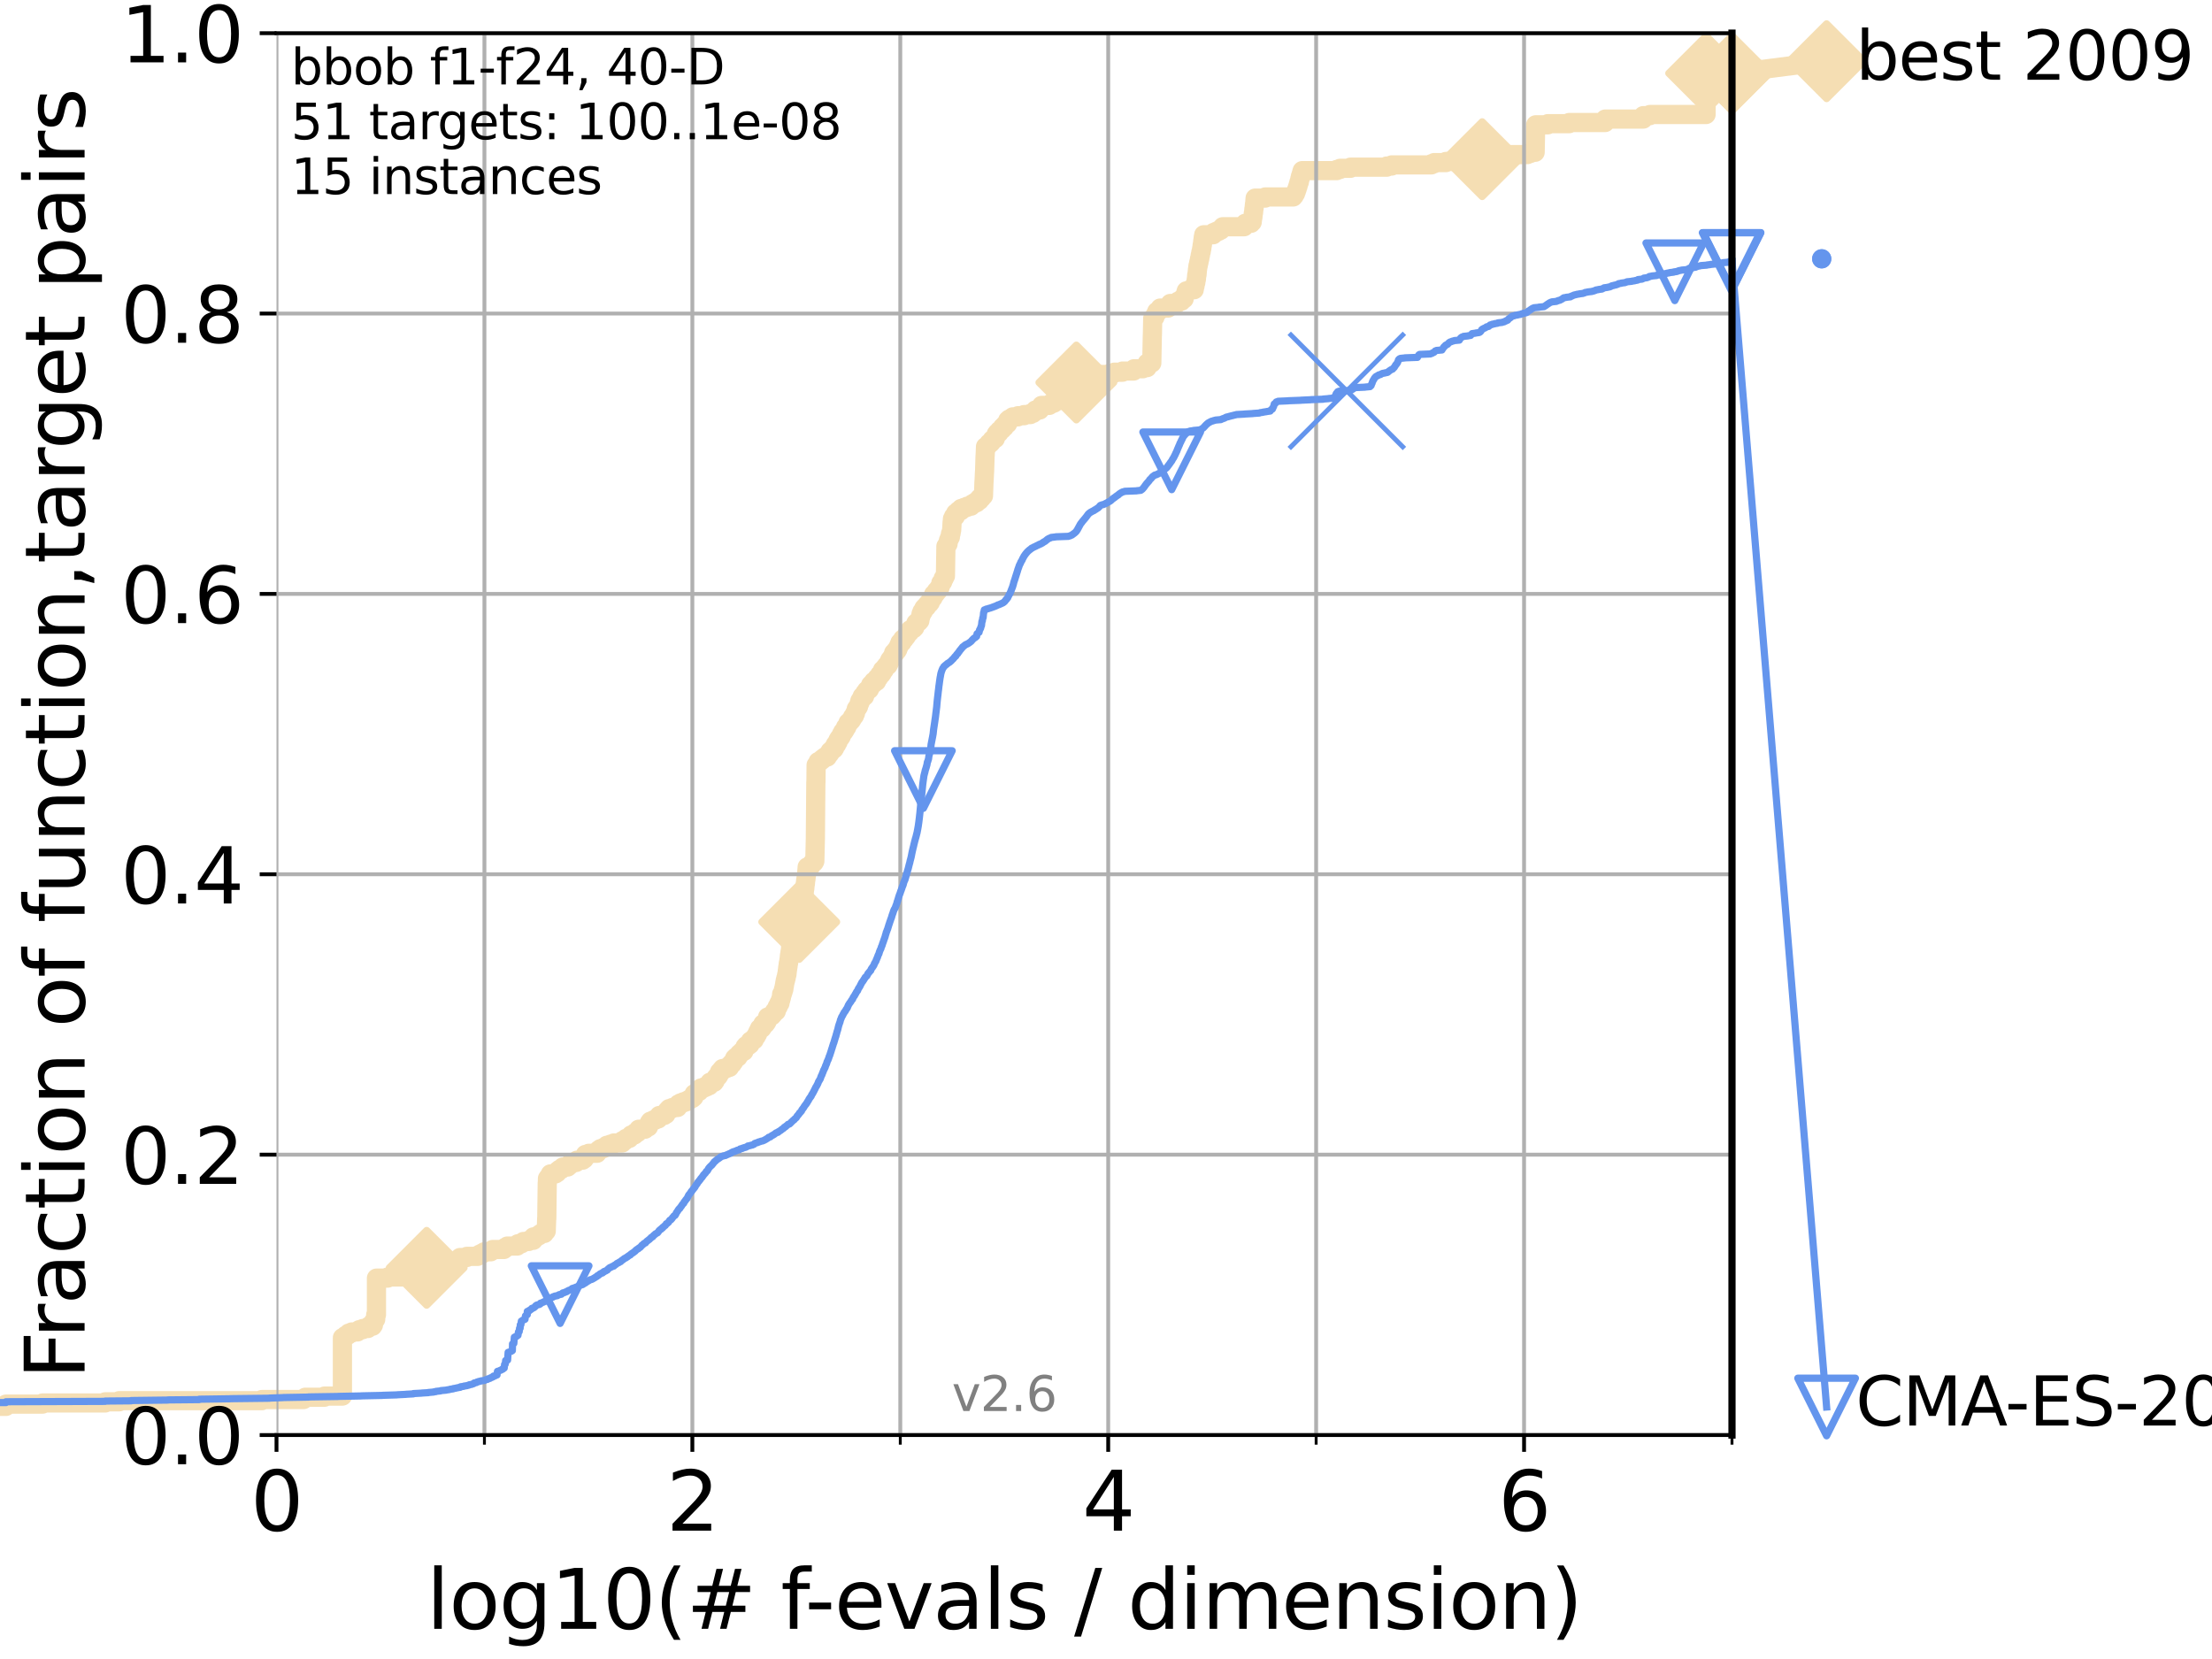 <?xml version="1.0" encoding="utf-8" standalone="no"?>
<!DOCTYPE svg PUBLIC "-//W3C//DTD SVG 1.1//EN"
  "http://www.w3.org/Graphics/SVG/1.1/DTD/svg11.dtd">
<svg xmlns:xlink="http://www.w3.org/1999/xlink" width="460.8pt" height="345.6pt" viewBox="0 0 460.8 345.6" xmlns="http://www.w3.org/2000/svg" version="1.1">
 <defs>
  <style type="text/css">*{stroke-linejoin: round; stroke-linecap: butt}</style>
 </defs>
 <g id="figure_1">
  <g id="patch_1">
   <path d="M 0 345.6 
L 460.8 345.6 
L 460.8 0 
L 0 0 
z
" style="fill: #ffffff"/>
  </g>
  <g id="axes_1">
   <g id="patch_2">
    <path d="M 57.6 298.944 
L 360.806 298.944 
L 360.806 6.912 
L 57.6 6.912 
z
" style="fill: #ffffff"/>
   </g>
   <g id="line2d_1">
    <path d="M -1 292.979 
L 1.246 292.979 
L 1.246 292.502 
L 8.873 292.502 
L 8.873 292.264 
L 21.912 292.264 
L 21.912 292.025 
L 24.812 292.025 
L 24.812 291.786 
L 54.543 291.786 
L 54.543 291.548 
L 63.245 291.548 
L 63.245 291.309 
L 63.591 291.309 
L 63.591 291.071 
L 67.582 291.071 
L 67.582 290.832 
L 71.332 290.832 
L 71.332 278.664 
L 71.78 278.664 
L 71.78 278.425 
L 72 278.425 
L 72 278.187 
L 72.432 278.187 
L 72.432 277.948 
L 72.645 277.948 
L 72.645 277.71 
L 73.268 277.71 
L 73.268 277.471 
L 74.457 277.471 
L 74.457 277.232 
L 74.837 277.232 
L 74.837 276.994 
L 75.575 276.994 
L 75.575 276.755 
L 76.63 276.755 
L 76.63 276.517 
L 76.8 276.517 
L 76.8 276.278 
L 77.629 276.278 
L 77.629 276.04 
L 77.79 276.04 
L 77.79 275.324 
L 77.95 275.324 
L 77.95 275.085 
L 78.109 275.085 
L 78.109 274.847 
L 78.267 274.847 
L 78.267 273.892 
L 78.423 273.892 
L 78.423 266.257 
L 80.759 266.257 
L 80.759 266.019 
L 83.678 266.019 
L 83.678 265.542 
L 85.148 265.542 
L 85.148 265.303 
L 85.471 265.303 
L 85.471 265.064 
L 86.307 265.064 
L 86.307 264.826 
L 87.496 264.826 
L 87.496 264.587 
L 88.249 264.587 
L 88.249 264.349 
L 88.883 264.349 
L 88.883 264.11 
L 89.839 264.11 
L 89.839 263.872 
L 90.587 263.872 
L 90.587 263.394 
L 91.069 263.394 
L 91.069 263.156 
L 93.591 263.156 
L 93.591 262.917 
L 94.995 262.917 
L 94.995 262.679 
L 95.314 262.679 
L 95.314 262.44 
L 95.753 262.44 
L 95.814 261.963 
L 97.239 261.963 
L 97.239 261.724 
L 99.499 261.724 
L 99.499 261.486 
L 99.95 261.486 
L 99.95 261.247 
L 100.439 261.247 
L 100.439 261.008 
L 100.868 261.008 
L 100.868 260.77 
L 102.232 260.77 
L 102.232 260.531 
L 102.622 260.531 
L 102.622 260.293 
L 104.962 260.293 
L 104.962 260.054 
L 105.263 260.054 
L 105.263 259.816 
L 105.669 259.816 
L 105.669 259.577 
L 107.742 259.577 
L 107.742 259.338 
L 107.872 259.338 
L 107.872 259.1 
L 108.636 259.1 
L 108.636 258.861 
L 109.038 258.861 
L 109.038 258.623 
L 110.135 258.623 
L 110.135 258.384 
L 111.09 258.384 
L 111.117 257.668 
L 111.868 257.668 
L 111.868 257.43 
L 112.283 257.43 
L 112.283 257.191 
L 112.614 257.191 
L 112.614 256.952 
L 113.406 256.952 
L 113.406 256.714 
L 113.574 256.714 
L 113.574 256.475 
L 113.789 256.475 
L 113.884 253.851 
L 113.907 253.851 
L 114.001 246.455 
L 114.025 246.455 
L 114.048 245.5 
L 114.211 245.5 
L 114.211 245.262 
L 114.396 245.262 
L 114.396 245.023 
L 114.624 245.023 
L 114.647 244.546 
L 115.726 244.546 
L 115.726 244.307 
L 116.086 244.307 
L 116.086 244.069 
L 116.233 244.069 
L 116.233 243.83 
L 116.543 243.83 
L 116.543 243.592 
L 116.968 243.592 
L 116.968 243.353 
L 117.227 243.353 
L 117.227 243.114 
L 118.265 243.114 
L 118.265 242.876 
L 118.543 242.876 
L 118.543 242.637 
L 118.836 242.637 
L 118.836 242.399 
L 118.962 242.399 
L 118.962 242.16 
L 120.03 242.16 
L 120.03 241.921 
L 120.2 241.921 
L 120.2 241.683 
L 121.393 241.683 
L 121.393 241.444 
L 121.722 241.444 
L 121.722 241.206 
L 121.893 241.206 
L 121.939 240.49 
L 122.648 240.49 
L 122.648 240.251 
L 124.374 240.251 
L 124.441 239.774 
L 124.709 239.774 
L 124.709 239.536 
L 125.038 239.536 
L 125.038 239.297 
L 125.654 239.297 
L 125.654 239.058 
L 126.213 239.058 
L 126.213 238.82 
L 126.408 238.82 
L 126.408 238.581 
L 127.181 238.581 
L 127.181 238.343 
L 127.867 238.343 
L 127.867 238.104 
L 129.623 238.104 
L 129.633 237.627 
L 130.187 237.627 
L 130.187 237.388 
L 130.394 237.388 
L 130.394 237.15 
L 131.116 237.15 
L 131.116 236.911 
L 131.248 236.911 
L 131.248 236.672 
L 131.462 236.672 
L 131.462 236.434 
L 132.163 236.434 
L 132.163 236.195 
L 132.296 236.195 
L 132.296 235.957 
L 132.812 235.957 
L 132.812 235.718 
L 133.018 235.718 
L 133.044 235.241 
L 134.368 235.241 
L 134.368 235.002 
L 134.605 235.002 
L 134.605 234.764 
L 135.093 234.764 
L 135.124 234.287 
L 135.23 234.287 
L 135.291 233.809 
L 135.464 233.809 
L 135.464 233.571 
L 136.032 233.571 
L 136.032 233.332 
L 136.52 233.332 
L 136.52 233.094 
L 137.134 233.094 
L 137.134 232.855 
L 137.284 232.855 
L 137.325 232.378 
L 138.362 232.378 
L 138.362 232.139 
L 138.737 232.139 
L 138.831 231.662 
L 138.937 231.662 
L 138.937 231.424 
L 139.154 231.424 
L 139.154 231.185 
L 139.375 231.185 
L 139.375 230.946 
L 140.056 230.946 
L 140.056 230.708 
L 141.157 230.708 
L 141.157 230.469 
L 141.3 230.469 
L 141.316 229.992 
L 141.756 229.992 
L 141.756 229.753 
L 142.368 229.753 
L 142.368 229.515 
L 143.046 229.515 
L 143.046 229.276 
L 143.482 229.276 
L 143.482 229.038 
L 143.86 229.038 
L 143.86 228.799 
L 144.277 228.799 
L 144.277 228.56 
L 144.548 228.56 
L 144.612 227.845 
L 145.009 227.845 
L 145.009 227.606 
L 145.238 227.606 
L 145.238 227.368 
L 145.665 227.368 
L 145.665 227.129 
L 145.852 227.129 
L 145.852 226.89 
L 145.985 226.89 
L 145.985 226.652 
L 146.683 226.652 
L 146.683 226.413 
L 147.248 226.413 
L 147.248 226.175 
L 147.758 226.175 
L 147.781 225.697 
L 147.874 225.697 
L 147.874 225.459 
L 148.786 225.459 
L 148.786 225.22 
L 148.959 225.22 
L 149.057 224.743 
L 149.133 224.743 
L 149.133 224.504 
L 149.324 224.504 
L 149.324 224.266 
L 149.609 224.266 
L 149.609 224.027 
L 149.768 224.027 
L 149.796 223.55 
L 149.883 223.55 
L 149.883 223.312 
L 150.242 223.312 
L 150.3 222.834 
L 150.499 222.834 
L 150.499 222.596 
L 151.33 222.596 
L 151.33 222.357 
L 151.973 222.357 
L 152.023 221.88 
L 152.236 221.88 
L 152.236 221.641 
L 152.541 221.641 
L 152.541 221.403 
L 152.656 221.403 
L 152.656 221.164 
L 152.871 221.164 
L 152.871 220.926 
L 153.013 220.926 
L 153.037 220.448 
L 153.279 220.448 
L 153.279 220.21 
L 153.747 220.21 
L 153.824 219.733 
L 154.02 219.733 
L 154.02 219.494 
L 154.292 219.494 
L 154.292 219.256 
L 154.531 219.256 
L 154.531 219.017 
L 154.971 219.017 
L 155.001 218.54 
L 155.13 218.54 
L 155.204 218.063 
L 155.397 218.063 
L 155.397 217.824 
L 155.935 217.824 
L 155.935 217.585 
L 156.245 217.585 
L 156.312 216.87 
L 156.665 216.87 
L 156.665 216.631 
L 157.118 216.631 
L 157.197 216.154 
L 157.349 216.154 
L 157.349 215.915 
L 157.54 215.915 
L 157.642 215.438 
L 157.812 215.438 
L 157.86 214.961 
L 157.998 214.961 
L 158.104 214.484 
L 158.212 214.484 
L 158.212 214.245 
L 158.702 214.245 
L 158.702 214.007 
L 158.865 214.007 
L 158.921 213.291 
L 159.477 213.291 
L 159.477 213.052 
L 159.658 213.052 
L 159.658 212.814 
L 159.792 212.814 
L 159.901 211.859 
L 160.443 211.859 
L 160.443 211.621 
L 160.801 211.621 
L 160.801 211.382 
L 161.008 211.382 
L 161.008 211.144 
L 161.198 211.144 
L 161.198 210.905 
L 161.343 210.905 
L 161.343 210.666 
L 161.712 210.666 
L 161.786 210.189 
L 161.867 210.189 
L 161.897 209.712 
L 162.123 209.712 
L 162.158 209.235 
L 162.261 209.235 
L 162.261 208.996 
L 162.483 208.996 
L 162.579 208.28 
L 162.661 208.28 
L 162.736 207.803 
L 162.791 207.803 
L 162.829 207.088 
L 162.979 207.088 
L 163.09 206.61 
L 163.131 206.61 
L 163.195 206.133 
L 163.281 206.133 
L 163.373 205.417 
L 163.395 205.417 
L 163.498 204.702 
L 163.525 204.702 
L 163.582 204.224 
L 163.648 204.224 
L 163.708 203.747 
L 163.77 203.747 
L 163.879 203.032 
L 163.93 203.032 
L 164.031 202.077 
L 164.044 202.077 
L 164.124 201.361 
L 164.158 201.361 
L 164.222 200.646 
L 164.275 200.646 
L 164.353 199.93 
L 164.389 199.93 
L 164.466 198.976 
L 164.501 198.976 
L 164.581 198.26 
L 164.624 198.26 
L 164.71 197.305 
L 164.755 197.305 
L 164.848 195.874 
L 164.889 195.874 
L 164.977 195.158 
L 165.022 195.158 
L 165.123 194.442 
L 165.288 194.442 
L 165.288 194.204 
L 165.461 194.204 
L 165.461 193.965 
L 165.588 193.965 
L 165.588 193.727 
L 165.737 193.727 
L 165.737 193.488 
L 166.042 193.488 
L 166.052 192.772 
L 166.23 192.772 
L 166.23 192.534 
L 166.371 192.534 
L 166.377 192.056 
L 166.495 192.056 
L 166.591 191.579 
L 166.613 191.579 
L 166.683 191.102 
L 166.758 191.102 
L 166.832 190.386 
L 166.897 190.386 
L 166.957 189.909 
L 167.012 189.909 
L 167.107 188.955 
L 167.142 188.955 
L 167.221 188.239 
L 167.26 188.239 
L 167.358 187.285 
L 167.399 187.285 
L 167.493 186.092 
L 167.519 186.092 
L 167.617 185.137 
L 167.65 185.137 
L 167.734 184.183 
L 167.766 184.183 
L 167.856 183.229 
L 167.887 183.229 
L 167.987 182.274 
L 168.008 182.274 
L 168.113 181.081 
L 168.121 181.081 
L 168.147 180.604 
L 168.638 180.604 
L 168.638 180.366 
L 168.979 180.366 
L 168.979 180.127 
L 169.103 180.127 
L 169.103 179.888 
L 169.284 179.888 
L 169.284 179.65 
L 169.614 179.65 
L 169.614 179.411 
L 169.743 179.411 
L 169.849 174.878 
L 169.854 174.878 
L 169.956 162.949 
L 169.979 162.949 
L 170.012 159.37 
L 170.248 159.37 
L 170.248 159.131 
L 170.373 159.131 
L 170.421 158.654 
L 170.858 158.654 
L 170.858 158.416 
L 171.149 158.416 
L 171.149 158.177 
L 171.447 158.177 
L 171.447 157.938 
L 171.763 157.938 
L 171.763 157.7 
L 172.355 157.7 
L 172.395 157.223 
L 172.672 157.223 
L 172.672 156.984 
L 172.867 156.984 
L 172.914 156.507 
L 173.216 156.507 
L 173.216 156.268 
L 173.417 156.268 
L 173.417 156.03 
L 173.76 156.03 
L 173.76 155.791 
L 173.901 155.791 
L 173.906 155.314 
L 174.021 155.314 
L 174.021 155.075 
L 174.318 155.075 
L 174.351 154.598 
L 174.572 154.598 
L 174.58 154.121 
L 174.723 154.121 
L 174.723 153.882 
L 174.896 153.882 
L 174.896 153.644 
L 175.109 153.644 
L 175.109 153.405 
L 175.254 153.405 
L 175.298 152.928 
L 175.466 152.928 
L 175.553 152.451 
L 175.804 152.451 
L 175.804 152.212 
L 175.966 152.212 
L 175.966 151.974 
L 176.102 151.974 
L 176.134 151.496 
L 176.4 151.496 
L 176.464 151.019 
L 176.614 151.019 
L 176.665 150.542 
L 176.937 150.542 
L 176.937 150.304 
L 177.152 150.304 
L 177.152 150.065 
L 177.366 150.065 
L 177.366 149.826 
L 177.514 149.826 
L 177.593 149.349 
L 177.815 149.349 
L 177.815 149.111 
L 178 149.111 
L 178.024 148.633 
L 178.202 148.633 
L 178.247 148.156 
L 178.319 148.156 
L 178.374 147.679 
L 178.536 147.679 
L 178.536 147.44 
L 178.708 147.44 
L 178.708 147.202 
L 178.848 147.202 
L 178.94 146.725 
L 178.983 146.725 
L 178.983 146.486 
L 179.103 146.486 
L 179.116 146.009 
L 179.262 146.009 
L 179.262 145.77 
L 179.449 145.77 
L 179.542 145.293 
L 179.612 145.293 
L 179.612 145.055 
L 180.108 145.055 
L 180.162 144.339 
L 180.423 144.339 
L 180.506 143.862 
L 180.767 143.862 
L 180.767 143.623 
L 181.11 143.623 
L 181.11 143.384 
L 181.23 143.384 
L 181.316 142.907 
L 181.363 142.907 
L 181.363 142.669 
L 181.596 142.669 
L 181.596 142.43 
L 181.976 142.43 
L 181.984 141.953 
L 182.604 141.953 
L 182.695 141.237 
L 183.024 141.237 
L 183.024 140.999 
L 183.143 140.999 
L 183.251 140.521 
L 183.578 140.521 
L 183.578 140.283 
L 183.752 140.283 
L 183.843 139.567 
L 184.212 139.567 
L 184.303 139.09 
L 184.493 139.09 
L 184.493 138.851 
L 184.674 138.851 
L 184.674 138.613 
L 185.006 138.613 
L 185.006 138.374 
L 185.13 138.374 
L 185.13 138.136 
L 185.247 138.136 
L 185.27 137.658 
L 185.394 137.658 
L 185.394 137.42 
L 185.579 137.42 
L 185.579 137.181 
L 185.897 137.181 
L 186.004 136.465 
L 186.1 136.465 
L 186.167 135.988 
L 186.549 135.988 
L 186.583 135.511 
L 186.913 135.511 
L 186.913 135.272 
L 187.045 135.272 
L 187.071 134.795 
L 187.229 134.795 
L 187.285 134.318 
L 187.45 134.318 
L 187.482 133.841 
L 187.892 133.841 
L 187.965 133.364 
L 188.027 133.364 
L 188.027 133.125 
L 188.399 133.125 
L 188.399 132.887 
L 188.555 132.887 
L 188.555 132.648 
L 188.766 132.648 
L 188.766 132.409 
L 188.924 132.409 
L 188.924 132.171 
L 189.062 132.171 
L 189.062 131.932 
L 189.196 131.932 
L 189.196 131.694 
L 189.518 131.694 
L 189.549 131.216 
L 189.94 131.216 
L 189.94 130.978 
L 190.317 130.978 
L 190.317 130.739 
L 190.557 130.739 
L 190.607 130.262 
L 190.728 130.262 
L 190.797 129.785 
L 191.058 129.785 
L 191.058 129.546 
L 191.426 129.546 
L 191.426 129.308 
L 191.625 129.308 
L 191.705 128.592 
L 191.78 128.592 
L 191.866 127.876 
L 192.047 127.876 
L 192.054 127.399 
L 192.328 127.399 
L 192.328 127.16 
L 192.459 127.16 
L 192.466 126.683 
L 192.682 126.683 
L 192.682 126.445 
L 193.032 126.445 
L 193.108 125.968 
L 193.314 125.968 
L 193.314 125.729 
L 193.631 125.729 
L 193.631 125.49 
L 193.81 125.49 
L 193.906 124.775 
L 194.19 124.775 
L 194.19 124.536 
L 194.381 124.536 
L 194.48 123.82 
L 194.802 123.82 
L 194.802 123.582 
L 194.986 123.582 
L 195.06 123.104 
L 195.379 123.104 
L 195.47 122.627 
L 195.639 122.627 
L 195.639 122.389 
L 195.83 122.389 
L 195.902 121.912 
L 195.987 121.912 
L 195.997 121.434 
L 196.184 121.434 
L 196.184 121.196 
L 196.396 121.196 
L 196.489 120.48 
L 196.716 120.48 
L 196.756 120.003 
L 196.95 120.003 
L 197.05 113.8 
L 197.24 113.8 
L 197.331 113.322 
L 197.494 113.322 
L 197.568 112.607 
L 197.646 112.607 
L 197.745 112.129 
L 197.851 112.129 
L 197.851 111.891 
L 197.983 111.891 
L 198.005 111.175 
L 198.114 111.175 
L 198.221 110.459 
L 198.247 110.459 
L 198.341 108.789 
L 198.364 108.789 
L 198.414 108.073 
L 198.586 108.073 
L 198.635 107.596 
L 199.02 107.596 
L 199.082 106.88 
L 199.484 106.88 
L 199.484 106.642 
L 199.628 106.642 
L 199.628 106.403 
L 200.181 106.403 
L 200.197 105.926 
L 200.859 105.926 
L 200.859 105.688 
L 201.481 105.688 
L 201.481 105.449 
L 202.292 105.449 
L 202.292 105.21 
L 202.516 105.21 
L 202.516 104.972 
L 202.921 104.972 
L 202.921 104.733 
L 203.447 104.733 
L 203.447 104.495 
L 203.609 104.495 
L 203.609 104.256 
L 204.047 104.256 
L 204.048 103.779 
L 204.467 103.779 
L 204.492 103.302 
L 204.876 103.302 
L 204.977 100.439 
L 204.988 100.439 
L 205.093 98.291 
L 205.105 98.291 
L 205.209 94.951 
L 205.222 94.951 
L 205.301 93.042 
L 205.677 93.042 
L 205.677 92.804 
L 205.843 92.804 
L 205.843 92.565 
L 206.012 92.565 
L 206.012 92.327 
L 206.369 92.327 
L 206.369 92.088 
L 206.574 92.088 
L 206.67 91.611 
L 207 91.611 
L 207 91.372 
L 207.345 91.372 
L 207.349 90.895 
L 207.532 90.895 
L 207.532 90.418 
L 207.706 90.418 
L 207.706 90.179 
L 208.119 90.179 
L 208.161 89.702 
L 208.457 89.702 
L 208.457 89.464 
L 208.778 89.464 
L 208.826 88.986 
L 209.253 88.986 
L 209.304 88.509 
L 209.58 88.509 
L 209.58 88.271 
L 209.913 88.271 
L 209.925 87.555 
L 210.179 87.555 
L 210.179 87.316 
L 210.63 87.316 
L 210.63 87.078 
L 210.967 87.078 
L 210.967 86.839 
L 212.065 86.839 
L 212.065 86.6 
L 213.345 86.6 
L 213.345 86.362 
L 214.646 86.362 
L 214.646 86.123 
L 215.177 86.123 
L 215.177 85.885 
L 215.478 85.885 
L 215.478 85.646 
L 215.696 85.646 
L 215.696 85.408 
L 216.598 85.408 
L 216.652 84.93 
L 216.895 84.93 
L 216.971 84.453 
L 218.568 84.453 
L 218.568 84.215 
L 218.979 84.215 
L 218.979 83.976 
L 219.558 83.976 
L 219.558 83.737 
L 219.759 83.737 
L 219.759 83.499 
L 220.479 83.499 
L 220.479 83.26 
L 220.898 83.26 
L 220.925 82.783 
L 221.106 82.783 
L 221.106 82.544 
L 221.343 82.544 
L 221.343 82.306 
L 222.186 82.306 
L 222.21 81.829 
L 222.529 81.829 
L 222.529 81.59 
L 223.024 81.59 
L 223.024 81.352 
L 223.149 81.352 
L 223.149 81.113 
L 223.348 81.113 
L 223.348 80.874 
L 223.859 80.874 
L 223.957 80.397 
L 224.036 80.397 
L 224.14 79.681 
L 224.227 79.681 
L 224.312 78.727 
L 226.749 78.727 
L 226.749 78.488 
L 227.139 78.488 
L 227.139 78.25 
L 228.229 78.25 
L 228.229 78.011 
L 231.167 78.011 
L 231.167 77.773 
L 232.116 77.773 
L 232.116 77.534 
L 233.848 77.534 
L 233.848 77.296 
L 236.144 77.296 
L 236.235 76.818 
L 238.082 76.818 
L 238.082 76.58 
L 238.976 76.58 
L 238.977 75.625 
L 239.939 75.625 
L 240.049 69.899 
L 240.062 69.899 
L 240.134 66.32 
L 240.306 66.32 
L 240.306 66.082 
L 240.593 66.082 
L 240.653 65.605 
L 240.754 65.605 
L 240.754 65.366 
L 240.878 65.366 
L 240.966 64.889 
L 241.305 64.889 
L 241.305 64.65 
L 241.588 64.65 
L 241.677 64.173 
L 243.353 64.173 
L 243.353 63.935 
L 243.588 63.935 
L 243.588 63.696 
L 243.743 63.696 
L 243.776 63.219 
L 245.18 63.219 
L 245.18 62.98 
L 245.401 62.98 
L 245.401 62.742 
L 246.13 62.742 
L 246.174 62.264 
L 246.676 62.264 
L 246.727 61.787 
L 246.793 61.787 
L 246.9 61.31 
L 246.98 61.31 
L 247.043 60.833 
L 247.122 60.833 
L 247.122 60.594 
L 247.805 60.594 
L 247.805 60.356 
L 248.773 60.356 
L 248.876 59.64 
L 248.935 59.64 
L 249.042 58.924 
L 249.097 58.924 
L 249.201 58.208 
L 249.227 58.208 
L 249.3 57.254 
L 249.359 57.254 
L 249.46 56.061 
L 249.48 56.061 
L 249.563 55.345 
L 249.618 55.345 
L 249.726 54.63 
L 249.774 54.63 
L 249.877 53.914 
L 249.932 53.914 
L 250.023 53.198 
L 250.07 53.198 
L 250.173 52.482 
L 250.227 52.482 
L 250.327 51.767 
L 250.363 51.767 
L 250.428 51.051 
L 250.475 51.051 
L 250.571 50.096 
L 250.596 50.096 
L 250.665 49.381 
L 250.713 49.381 
L 250.759 48.904 
L 252.722 48.904 
L 252.795 48.426 
L 253.359 48.426 
L 253.359 48.188 
L 253.867 48.188 
L 253.867 47.949 
L 254.323 47.949 
L 254.323 47.711 
L 254.519 47.711 
L 254.519 47.472 
L 254.707 47.472 
L 254.707 47.233 
L 259.182 47.233 
L 259.272 46.756 
L 259.401 46.756 
L 259.401 46.518 
L 260.627 46.518 
L 260.627 46.279 
L 260.854 46.279 
L 260.963 45.325 
L 260.996 45.325 
L 261.092 44.37 
L 261.127 44.37 
L 261.222 43.416 
L 261.246 43.416 
L 261.339 42.462 
L 261.367 42.462 
L 261.464 41.269 
L 263.566 41.269 
L 263.566 41.03 
L 269.415 41.03 
L 269.415 40.792 
L 269.613 40.792 
L 269.613 40.553 
L 269.74 40.553 
L 269.74 40.314 
L 269.89 40.314 
L 269.951 39.837 
L 270.065 39.837 
L 270.157 39.36 
L 270.225 39.36 
L 270.314 38.883 
L 270.384 38.883 
L 270.459 38.406 
L 270.514 38.406 
L 270.593 37.928 
L 270.68 37.928 
L 270.789 37.213 
L 270.846 37.213 
L 270.899 36.736 
L 270.981 36.736 
L 271.059 36.258 
L 271.127 36.258 
L 271.19 35.781 
L 271.271 35.781 
L 271.271 35.543 
L 278.462 35.543 
L 278.462 35.304 
L 279.15 35.304 
L 279.15 35.065 
L 281.311 35.065 
L 281.311 34.827 
L 288.874 34.827 
L 288.874 34.588 
L 289.928 34.588 
L 289.928 34.35 
L 298.187 34.35 
L 298.187 34.111 
L 298.759 34.111 
L 298.759 33.872 
L 301.208 33.872 
L 301.208 33.634 
L 305.566 33.634 
L 305.566 33.395 
L 308.765 33.395 
L 308.844 32.918 
L 308.925 32.918 
L 308.925 32.68 
L 309.04 32.68 
L 309.04 32.441 
L 310.897 32.441 
L 310.897 32.202 
L 318.184 32.202 
L 318.184 31.964 
L 318.823 31.964 
L 318.823 31.725 
L 319.799 31.725 
L 319.91 26.238 
L 319.914 26.238 
L 319.914 25.999 
L 322.45 25.999 
L 322.45 25.76 
L 326.888 25.76 
L 326.888 25.522 
L 334.38 25.522 
L 334.386 24.806 
L 342.323 24.806 
L 342.328 24.09 
L 343.705 24.09 
L 343.705 23.852 
L 355.405 23.852 
L 355.425 15.263 
L 360.806 15.263 
L 360.806 15.263 
" style="fill: none; stroke: #f5deb3; stroke-width: 4; stroke-linecap: square"/>
   </g>
   <g id="line2d_2">
    <defs>
     <path id="mf98bdd00eb" d="M -0 7.778 
L 7.778 0 
L 0 -7.778 
L -7.778 -0 
z
" style="stroke: #f5deb3; stroke-width: 1.5; stroke-linejoin: miter"/>
    </defs>
    <g>
     <use xlink:href="#mf98bdd00eb" x="88.883" y="264.11" style="fill: #f5deb3; stroke: #f5deb3; stroke-width: 1.5; stroke-linejoin: miter"/>
     <use xlink:href="#mf98bdd00eb" x="166.495" y="192.056" style="fill: #f5deb3; stroke: #f5deb3; stroke-width: 1.5; stroke-linejoin: miter"/>
     <use xlink:href="#mf98bdd00eb" x="224.227" y="79.681" style="fill: #f5deb3; stroke: #f5deb3; stroke-width: 1.5; stroke-linejoin: miter"/>
     <use xlink:href="#mf98bdd00eb" x="308.765" y="33.157" style="fill: #f5deb3; stroke: #f5deb3; stroke-width: 1.5; stroke-linejoin: miter"/>
     <use xlink:href="#mf98bdd00eb" x="355.425" y="15.263" style="fill: #f5deb3; stroke: #f5deb3; stroke-width: 1.5; stroke-linejoin: miter"/>
     <use xlink:href="#mf98bdd00eb" x="360.806" y="15.263" style="fill: #f5deb3; stroke: #f5deb3; stroke-width: 1.5; stroke-linejoin: miter"/>
    </g>
   </g>
   <g id="line2d_3">
    <path style="fill: none; stroke: #f5deb3; stroke-width: 4; stroke-linecap: square"/>
    <g/>
   </g>
   <g id="line2d_4">
    <path d="M 360.806 15.263 
L 380.515 12.753 
" style="fill: none; stroke: #f5deb3; stroke-width: 4; stroke-linecap: square"/>
    <g>
     <use xlink:href="#mf98bdd00eb" x="360.806" y="15.263" style="fill: #f5deb3; stroke: #f5deb3; stroke-width: 1.5; stroke-linejoin: miter"/>
     <use xlink:href="#mf98bdd00eb" x="380.515" y="12.753" style="fill: #f5deb3; stroke: #f5deb3; stroke-width: 1.5; stroke-linejoin: miter"/>
    </g>
   </g>
   <g id="matplotlib.axis_1">
    <g id="xtick_1">
     <g id="line2d_5">
      <path d="M 57.6 298.944 
L 57.6 6.912 
" clip-path="url(#p11ccd84914)" style="fill: none; stroke: #b0b0b0; stroke-width: 0.8; stroke-linecap: square"/>
     </g>
     <g id="line2d_6">
      <defs>
       <path id="m210c28d4ad" d="M 0 0 
L 0 3.5 
" style="stroke: #000000; stroke-width: 0.8"/>
      </defs>
      <g>
       <use xlink:href="#m210c28d4ad" x="57.6" y="298.944" style="stroke: #000000; stroke-width: 0.8"/>
      </g>
     </g>
     <g id="text_1">
      <!-- 0 -->
      <g transform="translate(52.192 318.861)scale(0.17 -0.17)">
       <defs>
        <path id="DejaVuSans-30" d="M 2034 4250 
Q 1547 4250 1301 3770 
Q 1056 3291 1056 2328 
Q 1056 1369 1301 889 
Q 1547 409 2034 409 
Q 2525 409 2770 889 
Q 3016 1369 3016 2328 
Q 3016 3291 2770 3770 
Q 2525 4250 2034 4250 
z
M 2034 4750 
Q 2819 4750 3233 4129 
Q 3647 3509 3647 2328 
Q 3647 1150 3233 529 
Q 2819 -91 2034 -91 
Q 1250 -91 836 529 
Q 422 1150 422 2328 
Q 422 3509 836 4129 
Q 1250 4750 2034 4750 
z
" transform="scale(0.016)"/>
       </defs>
       <use xlink:href="#DejaVuSans-30"/>
      </g>
     </g>
    </g>
    <g id="xtick_2">
     <g id="line2d_7">
      <path d="M 144.23 298.944 
L 144.23 6.912 
" clip-path="url(#p11ccd84914)" style="fill: none; stroke: #b0b0b0; stroke-width: 0.8; stroke-linecap: square"/>
     </g>
     <g id="line2d_8">
      <g>
       <use xlink:href="#m210c28d4ad" x="144.23" y="298.944" style="stroke: #000000; stroke-width: 0.8"/>
      </g>
     </g>
     <g id="text_2">
      <!-- 2 -->
      <g transform="translate(138.822 318.861)scale(0.17 -0.17)">
       <defs>
        <path id="DejaVuSans-32" d="M 1228 531 
L 3431 531 
L 3431 0 
L 469 0 
L 469 531 
Q 828 903 1448 1529 
Q 2069 2156 2228 2338 
Q 2531 2678 2651 2914 
Q 2772 3150 2772 3378 
Q 2772 3750 2511 3984 
Q 2250 4219 1831 4219 
Q 1534 4219 1204 4116 
Q 875 4013 500 3803 
L 500 4441 
Q 881 4594 1212 4672 
Q 1544 4750 1819 4750 
Q 2544 4750 2975 4387 
Q 3406 4025 3406 3419 
Q 3406 3131 3298 2873 
Q 3191 2616 2906 2266 
Q 2828 2175 2409 1742 
Q 1991 1309 1228 531 
z
" transform="scale(0.016)"/>
       </defs>
       <use xlink:href="#DejaVuSans-32"/>
      </g>
     </g>
    </g>
    <g id="xtick_3">
     <g id="line2d_9">
      <path d="M 230.861 298.944 
L 230.861 6.912 
" clip-path="url(#p11ccd84914)" style="fill: none; stroke: #b0b0b0; stroke-width: 0.8; stroke-linecap: square"/>
     </g>
     <g id="line2d_10">
      <g>
       <use xlink:href="#m210c28d4ad" x="230.861" y="298.944" style="stroke: #000000; stroke-width: 0.8"/>
      </g>
     </g>
     <g id="text_3">
      <!-- 4 -->
      <g transform="translate(225.453 318.861)scale(0.17 -0.17)">
       <defs>
        <path id="DejaVuSans-34" d="M 2419 4116 
L 825 1625 
L 2419 1625 
L 2419 4116 
z
M 2253 4666 
L 3047 4666 
L 3047 1625 
L 3713 1625 
L 3713 1100 
L 3047 1100 
L 3047 0 
L 2419 0 
L 2419 1100 
L 313 1100 
L 313 1709 
L 2253 4666 
z
" transform="scale(0.016)"/>
       </defs>
       <use xlink:href="#DejaVuSans-34"/>
      </g>
     </g>
    </g>
    <g id="xtick_4">
     <g id="line2d_11">
      <path d="M 317.491 298.944 
L 317.491 6.912 
" clip-path="url(#p11ccd84914)" style="fill: none; stroke: #b0b0b0; stroke-width: 0.8; stroke-linecap: square"/>
     </g>
     <g id="line2d_12">
      <g>
       <use xlink:href="#m210c28d4ad" x="317.491" y="298.944" style="stroke: #000000; stroke-width: 0.8"/>
      </g>
     </g>
     <g id="text_4">
      <!-- 6 -->
      <g transform="translate(312.083 318.861)scale(0.17 -0.17)">
       <defs>
        <path id="DejaVuSans-36" d="M 2113 2584 
Q 1688 2584 1439 2293 
Q 1191 2003 1191 1497 
Q 1191 994 1439 701 
Q 1688 409 2113 409 
Q 2538 409 2786 701 
Q 3034 994 3034 1497 
Q 3034 2003 2786 2293 
Q 2538 2584 2113 2584 
z
M 3366 4563 
L 3366 3988 
Q 3128 4100 2886 4159 
Q 2644 4219 2406 4219 
Q 1781 4219 1451 3797 
Q 1122 3375 1075 2522 
Q 1259 2794 1537 2939 
Q 1816 3084 2150 3084 
Q 2853 3084 3261 2657 
Q 3669 2231 3669 1497 
Q 3669 778 3244 343 
Q 2819 -91 2113 -91 
Q 1303 -91 875 529 
Q 447 1150 447 2328 
Q 447 3434 972 4092 
Q 1497 4750 2381 4750 
Q 2619 4750 2861 4703 
Q 3103 4656 3366 4563 
z
" transform="scale(0.016)"/>
       </defs>
       <use xlink:href="#DejaVuSans-36"/>
      </g>
     </g>
    </g>
    <g id="xtick_5">
     <g id="line2d_13">
      <path d="M 100.915 298.944 
L 100.915 6.912 
" clip-path="url(#p11ccd84914)" style="fill: none; stroke: #b0b0b0; stroke-width: 0.8; stroke-linecap: square"/>
     </g>
     <g id="line2d_14">
      <defs>
       <path id="m1b47678180" d="M 0 0 
L 0 2 
" style="stroke: #000000; stroke-width: 0.6"/>
      </defs>
      <g>
       <use xlink:href="#m1b47678180" x="100.915" y="298.944" style="stroke: #000000; stroke-width: 0.6"/>
      </g>
     </g>
    </g>
    <g id="xtick_6">
     <g id="line2d_15">
      <path d="M 187.546 298.944 
L 187.546 6.912 
" clip-path="url(#p11ccd84914)" style="fill: none; stroke: #b0b0b0; stroke-width: 0.8; stroke-linecap: square"/>
     </g>
     <g id="line2d_16">
      <g>
       <use xlink:href="#m1b47678180" x="187.546" y="298.944" style="stroke: #000000; stroke-width: 0.6"/>
      </g>
     </g>
    </g>
    <g id="xtick_7">
     <g id="line2d_17">
      <path d="M 274.176 298.944 
L 274.176 6.912 
" clip-path="url(#p11ccd84914)" style="fill: none; stroke: #b0b0b0; stroke-width: 0.8; stroke-linecap: square"/>
     </g>
     <g id="line2d_18">
      <g>
       <use xlink:href="#m1b47678180" x="274.176" y="298.944" style="stroke: #000000; stroke-width: 0.6"/>
      </g>
     </g>
    </g>
    <g id="xtick_8">
     <g id="line2d_19">
      <path d="M 360.806 298.944 
L 360.806 6.912 
" clip-path="url(#p11ccd84914)" style="fill: none; stroke: #b0b0b0; stroke-width: 0.8; stroke-linecap: square"/>
     </g>
     <g id="line2d_20">
      <g>
       <use xlink:href="#m1b47678180" x="360.806" y="298.944" style="stroke: #000000; stroke-width: 0.6"/>
      </g>
     </g>
    </g>
    <g id="text_5">
     <!-- log10(# f-evals / dimension) -->
     <g transform="translate(88.823 339.314)scale(0.17 -0.17)">
      <defs>
       <path id="DejaVuSans-6c" d="M 603 4863 
L 1178 4863 
L 1178 0 
L 603 0 
L 603 4863 
z
" transform="scale(0.016)"/>
       <path id="DejaVuSans-6f" d="M 1959 3097 
Q 1497 3097 1228 2736 
Q 959 2375 959 1747 
Q 959 1119 1226 758 
Q 1494 397 1959 397 
Q 2419 397 2687 759 
Q 2956 1122 2956 1747 
Q 2956 2369 2687 2733 
Q 2419 3097 1959 3097 
z
M 1959 3584 
Q 2709 3584 3137 3096 
Q 3566 2609 3566 1747 
Q 3566 888 3137 398 
Q 2709 -91 1959 -91 
Q 1206 -91 779 398 
Q 353 888 353 1747 
Q 353 2609 779 3096 
Q 1206 3584 1959 3584 
z
" transform="scale(0.016)"/>
       <path id="DejaVuSans-67" d="M 2906 1791 
Q 2906 2416 2648 2759 
Q 2391 3103 1925 3103 
Q 1463 3103 1205 2759 
Q 947 2416 947 1791 
Q 947 1169 1205 825 
Q 1463 481 1925 481 
Q 2391 481 2648 825 
Q 2906 1169 2906 1791 
z
M 3481 434 
Q 3481 -459 3084 -895 
Q 2688 -1331 1869 -1331 
Q 1566 -1331 1297 -1286 
Q 1028 -1241 775 -1147 
L 775 -588 
Q 1028 -725 1275 -790 
Q 1522 -856 1778 -856 
Q 2344 -856 2625 -561 
Q 2906 -266 2906 331 
L 2906 616 
Q 2728 306 2450 153 
Q 2172 0 1784 0 
Q 1141 0 747 490 
Q 353 981 353 1791 
Q 353 2603 747 3093 
Q 1141 3584 1784 3584 
Q 2172 3584 2450 3431 
Q 2728 3278 2906 2969 
L 2906 3500 
L 3481 3500 
L 3481 434 
z
" transform="scale(0.016)"/>
       <path id="DejaVuSans-31" d="M 794 531 
L 1825 531 
L 1825 4091 
L 703 3866 
L 703 4441 
L 1819 4666 
L 2450 4666 
L 2450 531 
L 3481 531 
L 3481 0 
L 794 0 
L 794 531 
z
" transform="scale(0.016)"/>
       <path id="DejaVuSans-28" d="M 1984 4856 
Q 1566 4138 1362 3434 
Q 1159 2731 1159 2009 
Q 1159 1288 1364 580 
Q 1569 -128 1984 -844 
L 1484 -844 
Q 1016 -109 783 600 
Q 550 1309 550 2009 
Q 550 2706 781 3412 
Q 1013 4119 1484 4856 
L 1984 4856 
z
" transform="scale(0.016)"/>
       <path id="DejaVuSans-23" d="M 3272 2816 
L 2363 2816 
L 2100 1772 
L 3016 1772 
L 3272 2816 
z
M 2803 4594 
L 2478 3297 
L 3391 3297 
L 3719 4594 
L 4219 4594 
L 3897 3297 
L 4872 3297 
L 4872 2816 
L 3775 2816 
L 3519 1772 
L 4513 1772 
L 4513 1294 
L 3397 1294 
L 3072 0 
L 2572 0 
L 2894 1294 
L 1978 1294 
L 1656 0 
L 1153 0 
L 1478 1294 
L 494 1294 
L 494 1772 
L 1594 1772 
L 1856 2816 
L 850 2816 
L 850 3297 
L 1978 3297 
L 2297 4594 
L 2803 4594 
z
" transform="scale(0.016)"/>
       <path id="DejaVuSans-20" transform="scale(0.016)"/>
       <path id="DejaVuSans-66" d="M 2375 4863 
L 2375 4384 
L 1825 4384 
Q 1516 4384 1395 4259 
Q 1275 4134 1275 3809 
L 1275 3500 
L 2222 3500 
L 2222 3053 
L 1275 3053 
L 1275 0 
L 697 0 
L 697 3053 
L 147 3053 
L 147 3500 
L 697 3500 
L 697 3744 
Q 697 4328 969 4595 
Q 1241 4863 1831 4863 
L 2375 4863 
z
" transform="scale(0.016)"/>
       <path id="DejaVuSans-2d" d="M 313 2009 
L 1997 2009 
L 1997 1497 
L 313 1497 
L 313 2009 
z
" transform="scale(0.016)"/>
       <path id="DejaVuSans-65" d="M 3597 1894 
L 3597 1613 
L 953 1613 
Q 991 1019 1311 708 
Q 1631 397 2203 397 
Q 2534 397 2845 478 
Q 3156 559 3463 722 
L 3463 178 
Q 3153 47 2828 -22 
Q 2503 -91 2169 -91 
Q 1331 -91 842 396 
Q 353 884 353 1716 
Q 353 2575 817 3079 
Q 1281 3584 2069 3584 
Q 2775 3584 3186 3129 
Q 3597 2675 3597 1894 
z
M 3022 2063 
Q 3016 2534 2758 2815 
Q 2500 3097 2075 3097 
Q 1594 3097 1305 2825 
Q 1016 2553 972 2059 
L 3022 2063 
z
" transform="scale(0.016)"/>
       <path id="DejaVuSans-76" d="M 191 3500 
L 800 3500 
L 1894 563 
L 2988 3500 
L 3597 3500 
L 2284 0 
L 1503 0 
L 191 3500 
z
" transform="scale(0.016)"/>
       <path id="DejaVuSans-61" d="M 2194 1759 
Q 1497 1759 1228 1600 
Q 959 1441 959 1056 
Q 959 750 1161 570 
Q 1363 391 1709 391 
Q 2188 391 2477 730 
Q 2766 1069 2766 1631 
L 2766 1759 
L 2194 1759 
z
M 3341 1997 
L 3341 0 
L 2766 0 
L 2766 531 
Q 2569 213 2275 61 
Q 1981 -91 1556 -91 
Q 1019 -91 701 211 
Q 384 513 384 1019 
Q 384 1609 779 1909 
Q 1175 2209 1959 2209 
L 2766 2209 
L 2766 2266 
Q 2766 2663 2505 2880 
Q 2244 3097 1772 3097 
Q 1472 3097 1187 3025 
Q 903 2953 641 2809 
L 641 3341 
Q 956 3463 1253 3523 
Q 1550 3584 1831 3584 
Q 2591 3584 2966 3190 
Q 3341 2797 3341 1997 
z
" transform="scale(0.016)"/>
       <path id="DejaVuSans-73" d="M 2834 3397 
L 2834 2853 
Q 2591 2978 2328 3040 
Q 2066 3103 1784 3103 
Q 1356 3103 1142 2972 
Q 928 2841 928 2578 
Q 928 2378 1081 2264 
Q 1234 2150 1697 2047 
L 1894 2003 
Q 2506 1872 2764 1633 
Q 3022 1394 3022 966 
Q 3022 478 2636 193 
Q 2250 -91 1575 -91 
Q 1294 -91 989 -36 
Q 684 19 347 128 
L 347 722 
Q 666 556 975 473 
Q 1284 391 1588 391 
Q 1994 391 2212 530 
Q 2431 669 2431 922 
Q 2431 1156 2273 1281 
Q 2116 1406 1581 1522 
L 1381 1569 
Q 847 1681 609 1914 
Q 372 2147 372 2553 
Q 372 3047 722 3315 
Q 1072 3584 1716 3584 
Q 2034 3584 2315 3537 
Q 2597 3491 2834 3397 
z
" transform="scale(0.016)"/>
       <path id="DejaVuSans-2f" d="M 1625 4666 
L 2156 4666 
L 531 -594 
L 0 -594 
L 1625 4666 
z
" transform="scale(0.016)"/>
       <path id="DejaVuSans-64" d="M 2906 2969 
L 2906 4863 
L 3481 4863 
L 3481 0 
L 2906 0 
L 2906 525 
Q 2725 213 2448 61 
Q 2172 -91 1784 -91 
Q 1150 -91 751 415 
Q 353 922 353 1747 
Q 353 2572 751 3078 
Q 1150 3584 1784 3584 
Q 2172 3584 2448 3432 
Q 2725 3281 2906 2969 
z
M 947 1747 
Q 947 1113 1208 752 
Q 1469 391 1925 391 
Q 2381 391 2643 752 
Q 2906 1113 2906 1747 
Q 2906 2381 2643 2742 
Q 2381 3103 1925 3103 
Q 1469 3103 1208 2742 
Q 947 2381 947 1747 
z
" transform="scale(0.016)"/>
       <path id="DejaVuSans-69" d="M 603 3500 
L 1178 3500 
L 1178 0 
L 603 0 
L 603 3500 
z
M 603 4863 
L 1178 4863 
L 1178 4134 
L 603 4134 
L 603 4863 
z
" transform="scale(0.016)"/>
       <path id="DejaVuSans-6d" d="M 3328 2828 
Q 3544 3216 3844 3400 
Q 4144 3584 4550 3584 
Q 5097 3584 5394 3201 
Q 5691 2819 5691 2113 
L 5691 0 
L 5113 0 
L 5113 2094 
Q 5113 2597 4934 2840 
Q 4756 3084 4391 3084 
Q 3944 3084 3684 2787 
Q 3425 2491 3425 1978 
L 3425 0 
L 2847 0 
L 2847 2094 
Q 2847 2600 2669 2842 
Q 2491 3084 2119 3084 
Q 1678 3084 1418 2786 
Q 1159 2488 1159 1978 
L 1159 0 
L 581 0 
L 581 3500 
L 1159 3500 
L 1159 2956 
Q 1356 3278 1631 3431 
Q 1906 3584 2284 3584 
Q 2666 3584 2933 3390 
Q 3200 3197 3328 2828 
z
" transform="scale(0.016)"/>
       <path id="DejaVuSans-6e" d="M 3513 2113 
L 3513 0 
L 2938 0 
L 2938 2094 
Q 2938 2591 2744 2837 
Q 2550 3084 2163 3084 
Q 1697 3084 1428 2787 
Q 1159 2491 1159 1978 
L 1159 0 
L 581 0 
L 581 3500 
L 1159 3500 
L 1159 2956 
Q 1366 3272 1645 3428 
Q 1925 3584 2291 3584 
Q 2894 3584 3203 3211 
Q 3513 2838 3513 2113 
z
" transform="scale(0.016)"/>
       <path id="DejaVuSans-29" d="M 513 4856 
L 1013 4856 
Q 1481 4119 1714 3412 
Q 1947 2706 1947 2009 
Q 1947 1309 1714 600 
Q 1481 -109 1013 -844 
L 513 -844 
Q 928 -128 1133 580 
Q 1338 1288 1338 2009 
Q 1338 2731 1133 3434 
Q 928 4138 513 4856 
z
" transform="scale(0.016)"/>
      </defs>
      <use xlink:href="#DejaVuSans-6c"/>
      <use xlink:href="#DejaVuSans-6f" x="27.783"/>
      <use xlink:href="#DejaVuSans-67" x="88.965"/>
      <use xlink:href="#DejaVuSans-31" x="152.441"/>
      <use xlink:href="#DejaVuSans-30" x="216.064"/>
      <use xlink:href="#DejaVuSans-28" x="279.688"/>
      <use xlink:href="#DejaVuSans-23" x="318.701"/>
      <use xlink:href="#DejaVuSans-20" x="402.49"/>
      <use xlink:href="#DejaVuSans-66" x="434.277"/>
      <use xlink:href="#DejaVuSans-2d" x="463.982"/>
      <use xlink:href="#DejaVuSans-65" x="500.066"/>
      <use xlink:href="#DejaVuSans-76" x="561.59"/>
      <use xlink:href="#DejaVuSans-61" x="620.77"/>
      <use xlink:href="#DejaVuSans-6c" x="682.049"/>
      <use xlink:href="#DejaVuSans-73" x="709.832"/>
      <use xlink:href="#DejaVuSans-20" x="761.932"/>
      <use xlink:href="#DejaVuSans-2f" x="793.719"/>
      <use xlink:href="#DejaVuSans-20" x="827.41"/>
      <use xlink:href="#DejaVuSans-64" x="859.197"/>
      <use xlink:href="#DejaVuSans-69" x="922.674"/>
      <use xlink:href="#DejaVuSans-6d" x="950.457"/>
      <use xlink:href="#DejaVuSans-65" x="1047.869"/>
      <use xlink:href="#DejaVuSans-6e" x="1109.393"/>
      <use xlink:href="#DejaVuSans-73" x="1172.771"/>
      <use xlink:href="#DejaVuSans-69" x="1224.871"/>
      <use xlink:href="#DejaVuSans-6f" x="1252.654"/>
      <use xlink:href="#DejaVuSans-6e" x="1313.836"/>
      <use xlink:href="#DejaVuSans-29" x="1377.215"/>
     </g>
    </g>
   </g>
   <g id="matplotlib.axis_2">
    <g id="ytick_1">
     <g id="line2d_21">
      <path d="M 57.6 298.944 
L 360.806 298.944 
" clip-path="url(#p11ccd84914)" style="fill: none; stroke: #b0b0b0; stroke-width: 0.8; stroke-linecap: square"/>
     </g>
     <g id="line2d_22">
      <defs>
       <path id="m474785fc7f" d="M 0 0 
L -3.5 0 
" style="stroke: #000000; stroke-width: 0.8"/>
      </defs>
      <g>
       <use xlink:href="#m474785fc7f" x="57.6" y="298.944" style="stroke: #000000; stroke-width: 0.8"/>
      </g>
     </g>
     <g id="text_6">
      <!-- 0.0 -->
      <g transform="translate(25.155 305.023)scale(0.16 -0.16)">
       <defs>
        <path id="DejaVuSans-2e" d="M 684 794 
L 1344 794 
L 1344 0 
L 684 0 
L 684 794 
z
" transform="scale(0.016)"/>
       </defs>
       <use xlink:href="#DejaVuSans-30"/>
       <use xlink:href="#DejaVuSans-2e" x="63.623"/>
       <use xlink:href="#DejaVuSans-30" x="95.41"/>
      </g>
     </g>
    </g>
    <g id="ytick_2">
     <g id="line2d_23">
      <path d="M 57.6 240.538 
L 360.806 240.538 
" clip-path="url(#p11ccd84914)" style="fill: none; stroke: #b0b0b0; stroke-width: 0.8; stroke-linecap: square"/>
     </g>
     <g id="line2d_24">
      <g>
       <use xlink:href="#m474785fc7f" x="57.6" y="240.538" style="stroke: #000000; stroke-width: 0.8"/>
      </g>
     </g>
     <g id="text_7">
      <!-- 0.2 -->
      <g transform="translate(25.155 246.616)scale(0.16 -0.16)">
       <use xlink:href="#DejaVuSans-30"/>
       <use xlink:href="#DejaVuSans-2e" x="63.623"/>
       <use xlink:href="#DejaVuSans-32" x="95.41"/>
      </g>
     </g>
    </g>
    <g id="ytick_3">
     <g id="line2d_25">
      <path d="M 57.6 182.131 
L 360.806 182.131 
" clip-path="url(#p11ccd84914)" style="fill: none; stroke: #b0b0b0; stroke-width: 0.8; stroke-linecap: square"/>
     </g>
     <g id="line2d_26">
      <g>
       <use xlink:href="#m474785fc7f" x="57.6" y="182.131" style="stroke: #000000; stroke-width: 0.8"/>
      </g>
     </g>
     <g id="text_8">
      <!-- 0.4 -->
      <g transform="translate(25.155 188.21)scale(0.16 -0.16)">
       <use xlink:href="#DejaVuSans-30"/>
       <use xlink:href="#DejaVuSans-2e" x="63.623"/>
       <use xlink:href="#DejaVuSans-34" x="95.41"/>
      </g>
     </g>
    </g>
    <g id="ytick_4">
     <g id="line2d_27">
      <path d="M 57.6 123.725 
L 360.806 123.725 
" clip-path="url(#p11ccd84914)" style="fill: none; stroke: #b0b0b0; stroke-width: 0.8; stroke-linecap: square"/>
     </g>
     <g id="line2d_28">
      <g>
       <use xlink:href="#m474785fc7f" x="57.6" y="123.725" style="stroke: #000000; stroke-width: 0.8"/>
      </g>
     </g>
     <g id="text_9">
      <!-- 0.6 -->
      <g transform="translate(25.155 129.804)scale(0.16 -0.16)">
       <use xlink:href="#DejaVuSans-30"/>
       <use xlink:href="#DejaVuSans-2e" x="63.623"/>
       <use xlink:href="#DejaVuSans-36" x="95.41"/>
      </g>
     </g>
    </g>
    <g id="ytick_5">
     <g id="line2d_29">
      <path d="M 57.6 65.318 
L 360.806 65.318 
" clip-path="url(#p11ccd84914)" style="fill: none; stroke: #b0b0b0; stroke-width: 0.8; stroke-linecap: square"/>
     </g>
     <g id="line2d_30">
      <g>
       <use xlink:href="#m474785fc7f" x="57.6" y="65.318" style="stroke: #000000; stroke-width: 0.8"/>
      </g>
     </g>
     <g id="text_10">
      <!-- 0.8 -->
      <g transform="translate(25.155 71.397)scale(0.16 -0.16)">
       <defs>
        <path id="DejaVuSans-38" d="M 2034 2216 
Q 1584 2216 1326 1975 
Q 1069 1734 1069 1313 
Q 1069 891 1326 650 
Q 1584 409 2034 409 
Q 2484 409 2743 651 
Q 3003 894 3003 1313 
Q 3003 1734 2745 1975 
Q 2488 2216 2034 2216 
z
M 1403 2484 
Q 997 2584 770 2862 
Q 544 3141 544 3541 
Q 544 4100 942 4425 
Q 1341 4750 2034 4750 
Q 2731 4750 3128 4425 
Q 3525 4100 3525 3541 
Q 3525 3141 3298 2862 
Q 3072 2584 2669 2484 
Q 3125 2378 3379 2068 
Q 3634 1759 3634 1313 
Q 3634 634 3220 271 
Q 2806 -91 2034 -91 
Q 1263 -91 848 271 
Q 434 634 434 1313 
Q 434 1759 690 2068 
Q 947 2378 1403 2484 
z
M 1172 3481 
Q 1172 3119 1398 2916 
Q 1625 2713 2034 2713 
Q 2441 2713 2670 2916 
Q 2900 3119 2900 3481 
Q 2900 3844 2670 4047 
Q 2441 4250 2034 4250 
Q 1625 4250 1398 4047 
Q 1172 3844 1172 3481 
z
" transform="scale(0.016)"/>
       </defs>
       <use xlink:href="#DejaVuSans-30"/>
       <use xlink:href="#DejaVuSans-2e" x="63.623"/>
       <use xlink:href="#DejaVuSans-38" x="95.41"/>
      </g>
     </g>
    </g>
    <g id="ytick_6">
     <g id="line2d_31">
      <path d="M 57.6 6.912 
L 360.806 6.912 
" clip-path="url(#p11ccd84914)" style="fill: none; stroke: #b0b0b0; stroke-width: 0.8; stroke-linecap: square"/>
     </g>
     <g id="line2d_32">
      <g>
       <use xlink:href="#m474785fc7f" x="57.6" y="6.912" style="stroke: #000000; stroke-width: 0.8"/>
      </g>
     </g>
     <g id="text_11">
      <!-- 1.0 -->
      <g transform="translate(25.155 12.991)scale(0.16 -0.16)">
       <use xlink:href="#DejaVuSans-31"/>
       <use xlink:href="#DejaVuSans-2e" x="63.623"/>
       <use xlink:href="#DejaVuSans-30" x="95.41"/>
      </g>
     </g>
    </g>
    <g id="text_12">
     <!-- Fraction of function,target pairs -->
     <g transform="translate(17.62 287.313)rotate(-90)scale(0.17 -0.17)">
      <defs>
       <path id="DejaVuSans-46" d="M 628 4666 
L 3309 4666 
L 3309 4134 
L 1259 4134 
L 1259 2759 
L 3109 2759 
L 3109 2228 
L 1259 2228 
L 1259 0 
L 628 0 
L 628 4666 
z
" transform="scale(0.016)"/>
       <path id="DejaVuSans-72" d="M 2631 2963 
Q 2534 3019 2420 3045 
Q 2306 3072 2169 3072 
Q 1681 3072 1420 2755 
Q 1159 2438 1159 1844 
L 1159 0 
L 581 0 
L 581 3500 
L 1159 3500 
L 1159 2956 
Q 1341 3275 1631 3429 
Q 1922 3584 2338 3584 
Q 2397 3584 2469 3576 
Q 2541 3569 2628 3553 
L 2631 2963 
z
" transform="scale(0.016)"/>
       <path id="DejaVuSans-63" d="M 3122 3366 
L 3122 2828 
Q 2878 2963 2633 3030 
Q 2388 3097 2138 3097 
Q 1578 3097 1268 2742 
Q 959 2388 959 1747 
Q 959 1106 1268 751 
Q 1578 397 2138 397 
Q 2388 397 2633 464 
Q 2878 531 3122 666 
L 3122 134 
Q 2881 22 2623 -34 
Q 2366 -91 2075 -91 
Q 1284 -91 818 406 
Q 353 903 353 1747 
Q 353 2603 823 3093 
Q 1294 3584 2113 3584 
Q 2378 3584 2631 3529 
Q 2884 3475 3122 3366 
z
" transform="scale(0.016)"/>
       <path id="DejaVuSans-74" d="M 1172 4494 
L 1172 3500 
L 2356 3500 
L 2356 3053 
L 1172 3053 
L 1172 1153 
Q 1172 725 1289 603 
Q 1406 481 1766 481 
L 2356 481 
L 2356 0 
L 1766 0 
Q 1100 0 847 248 
Q 594 497 594 1153 
L 594 3053 
L 172 3053 
L 172 3500 
L 594 3500 
L 594 4494 
L 1172 4494 
z
" transform="scale(0.016)"/>
       <path id="DejaVuSans-75" d="M 544 1381 
L 544 3500 
L 1119 3500 
L 1119 1403 
Q 1119 906 1312 657 
Q 1506 409 1894 409 
Q 2359 409 2629 706 
Q 2900 1003 2900 1516 
L 2900 3500 
L 3475 3500 
L 3475 0 
L 2900 0 
L 2900 538 
Q 2691 219 2414 64 
Q 2138 -91 1772 -91 
Q 1169 -91 856 284 
Q 544 659 544 1381 
z
M 1991 3584 
L 1991 3584 
z
" transform="scale(0.016)"/>
       <path id="DejaVuSans-2c" d="M 750 794 
L 1409 794 
L 1409 256 
L 897 -744 
L 494 -744 
L 750 256 
L 750 794 
z
" transform="scale(0.016)"/>
       <path id="DejaVuSans-70" d="M 1159 525 
L 1159 -1331 
L 581 -1331 
L 581 3500 
L 1159 3500 
L 1159 2969 
Q 1341 3281 1617 3432 
Q 1894 3584 2278 3584 
Q 2916 3584 3314 3078 
Q 3713 2572 3713 1747 
Q 3713 922 3314 415 
Q 2916 -91 2278 -91 
Q 1894 -91 1617 61 
Q 1341 213 1159 525 
z
M 3116 1747 
Q 3116 2381 2855 2742 
Q 2594 3103 2138 3103 
Q 1681 3103 1420 2742 
Q 1159 2381 1159 1747 
Q 1159 1113 1420 752 
Q 1681 391 2138 391 
Q 2594 391 2855 752 
Q 3116 1113 3116 1747 
z
" transform="scale(0.016)"/>
      </defs>
      <use xlink:href="#DejaVuSans-46"/>
      <use xlink:href="#DejaVuSans-72" x="50.27"/>
      <use xlink:href="#DejaVuSans-61" x="91.383"/>
      <use xlink:href="#DejaVuSans-63" x="152.662"/>
      <use xlink:href="#DejaVuSans-74" x="207.643"/>
      <use xlink:href="#DejaVuSans-69" x="246.852"/>
      <use xlink:href="#DejaVuSans-6f" x="274.635"/>
      <use xlink:href="#DejaVuSans-6e" x="335.816"/>
      <use xlink:href="#DejaVuSans-20" x="399.195"/>
      <use xlink:href="#DejaVuSans-6f" x="430.982"/>
      <use xlink:href="#DejaVuSans-66" x="492.164"/>
      <use xlink:href="#DejaVuSans-20" x="527.369"/>
      <use xlink:href="#DejaVuSans-66" x="559.156"/>
      <use xlink:href="#DejaVuSans-75" x="594.361"/>
      <use xlink:href="#DejaVuSans-6e" x="657.74"/>
      <use xlink:href="#DejaVuSans-63" x="721.119"/>
      <use xlink:href="#DejaVuSans-74" x="776.1"/>
      <use xlink:href="#DejaVuSans-69" x="815.309"/>
      <use xlink:href="#DejaVuSans-6f" x="843.092"/>
      <use xlink:href="#DejaVuSans-6e" x="904.273"/>
      <use xlink:href="#DejaVuSans-2c" x="967.652"/>
      <use xlink:href="#DejaVuSans-74" x="999.439"/>
      <use xlink:href="#DejaVuSans-61" x="1038.648"/>
      <use xlink:href="#DejaVuSans-72" x="1099.928"/>
      <use xlink:href="#DejaVuSans-67" x="1139.291"/>
      <use xlink:href="#DejaVuSans-65" x="1202.768"/>
      <use xlink:href="#DejaVuSans-74" x="1264.291"/>
      <use xlink:href="#DejaVuSans-20" x="1303.5"/>
      <use xlink:href="#DejaVuSans-70" x="1335.287"/>
      <use xlink:href="#DejaVuSans-61" x="1398.764"/>
      <use xlink:href="#DejaVuSans-69" x="1460.043"/>
      <use xlink:href="#DejaVuSans-72" x="1487.826"/>
      <use xlink:href="#DejaVuSans-73" x="1528.939"/>
     </g>
    </g>
   </g>
   <g id="line2d_33">
    <defs>
     <path id="m171c38ce6e" d="M 0 1.5 
C 0.398 1.5 0.779 1.342 1.061 1.061 
C 1.342 0.779 1.5 0.398 1.5 0 
C 1.5 -0.398 1.342 -0.779 1.061 -1.061 
C 0.779 -1.342 0.398 -1.5 0 -1.5 
C -0.398 -1.5 -0.779 -1.342 -1.061 -1.061 
C -1.342 -0.779 -1.5 -0.398 -1.5 0 
C -1.5 0.398 -1.342 0.779 -1.061 1.061 
C -0.779 1.342 -0.398 1.5 0 1.5 
z
" style="stroke: #f5deb3"/>
    </defs>
    <g>
     <use xlink:href="#m171c38ce6e" x="355.425" y="15.263" style="fill: #f5deb3; stroke: #f5deb3"/>
     <use xlink:href="#m171c38ce6e" x="355.425" y="15.263" style="fill: #f5deb3; stroke: #f5deb3"/>
    </g>
   </g>
   <g id="line2d_34">
    <defs>
     <path id="m131522fc1b" d="M 0 1.5 
C 0.398 1.5 0.779 1.342 1.061 1.061 
C 1.342 0.779 1.5 0.398 1.5 0 
C 1.5 -0.398 1.342 -0.779 1.061 -1.061 
C 0.779 -1.342 0.398 -1.5 0 -1.5 
C -0.398 -1.5 -0.779 -1.342 -1.061 -1.061 
C -1.342 -0.779 -1.5 -0.398 -1.5 0 
C -1.5 0.398 -1.342 0.779 -1.061 1.061 
C -0.779 1.342 -0.398 1.5 0 1.5 
z
" style="stroke: #6495ed"/>
    </defs>
    <g>
     <use xlink:href="#m131522fc1b" x="379.497" y="53.914" style="fill: #6495ed; stroke: #6495ed"/>
     <use xlink:href="#m131522fc1b" x="379.497" y="53.914" style="fill: #6495ed; stroke: #6495ed"/>
    </g>
   </g>
   <g id="line2d_35">
    <path d="M -1 292.184 
L 1.246 292.184 
L 1.246 292.009 
L 21.912 291.93 
L 21.912 291.866 
L 27.324 291.818 
L 27.324 291.755 
L 34.951 291.659 
L 34.951 291.627 
L 41.504 291.564 
L 41.504 291.484 
L 47.991 291.389 
L 47.991 291.373 
L 56.133 291.277 
L 56.133 291.246 
L 58.96 291.15 
L 58.96 291.134 
L 64.263 291.039 
L 64.263 291.007 
L 70.403 290.912 
L 70.403 290.896 
L 75.209 290.8 
L 75.209 290.784 
L 79.627 290.689 
L 79.627 290.673 
L 82.713 290.578 
L 82.713 290.562 
L 84.596 290.466 
L 84.596 290.45 
L 86.102 290.371 
L 86.102 290.307 
L 87.876 290.212 
L 87.876 290.196 
L 89.236 290.116 
L 89.236 290.084 
L 90.341 289.989 
L 90.341 289.957 
L 90.83 289.894 
L 90.83 289.846 
L 91.77 289.75 
L 91.847 289.687 
L 92.956 289.591 
L 93.027 289.56 
L 93.66 289.464 
L 93.729 289.416 
L 94.406 289.321 
L 94.406 289.273 
L 94.995 289.178 
L 95.059 289.146 
L 95.566 289.051 
L 95.566 289.035 
L 95.876 289.003 
L 95.937 288.891 
L 96.6 288.796 
L 96.659 288.748 
L 97.296 288.653 
L 97.296 288.637 
L 97.691 288.542 
L 97.747 288.478 
L 98.295 288.382 
L 98.403 288.319 
L 98.67 288.239 
L 98.776 288.096 
L 99.244 288.017 
L 99.347 287.905 
L 99.701 287.826 
L 99.701 287.794 
L 100.196 287.699 
L 100.196 287.667 
L 100.915 287.571 
L 101.009 287.539 
L 101.149 287.444 
L 101.195 287.412 
L 101.562 287.349 
L 101.653 287.237 
L 102.056 287.142 
L 102.144 287.046 
L 102.45 286.951 
L 102.45 286.903 
L 102.751 286.808 
L 102.793 286.665 
L 103.173 286.601 
L 103.256 286.49 
L 103.544 286.426 
L 103.626 285.678 
L 103.989 285.583 
L 104.069 285.519 
L 104.345 285.424 
L 104.423 285.376 
L 104.579 285.297 
L 104.579 285.249 
L 104.771 285.201 
L 104.809 285.074 
L 105.037 284.995 
L 105.113 284.231 
L 105.263 284.152 
L 105.337 283.42 
L 105.742 283.324 
L 105.851 281.718 
L 106.173 281.622 
L 106.28 281.543 
L 106.526 281.495 
L 106.595 281.368 
L 106.734 281.352 
L 106.768 279.952 
L 107.042 279.857 
L 107.144 278.569 
L 107.345 278.473 
L 107.445 278.41 
L 107.611 278.394 
L 107.709 278.266 
L 107.905 278.171 
L 108.002 277.455 
L 108.163 277.392 
L 108.226 276.708 
L 108.354 276.692 
L 108.385 275.976 
L 108.511 275.96 
L 108.605 275.212 
L 108.823 275.133 
L 108.884 275.022 
L 109.19 274.926 
L 109.28 274.878 
L 109.371 274.831 
L 109.46 274.115 
L 109.58 274.019 
L 109.668 273.892 
L 109.845 273.86 
L 109.845 273.192 
L 110.193 273.113 
L 110.25 272.97 
L 110.478 272.89 
L 110.562 272.779 
L 110.758 272.683 
L 110.786 272.556 
L 111.144 272.461 
L 111.253 272.397 
L 111.362 272.302 
L 111.469 272.158 
L 111.55 272.143 
L 111.603 272.015 
L 111.736 271.92 
L 111.841 271.856 
L 112.309 271.761 
L 112.411 271.713 
L 112.564 271.618 
L 112.589 271.475 
L 112.94 271.379 
L 113.014 271.315 
L 113.235 271.252 
L 113.309 271.172 
L 113.622 271.093 
L 113.718 270.997 
L 113.978 270.902 
L 114.072 270.87 
L 114.188 270.775 
L 114.258 270.632 
L 114.488 270.552 
L 114.579 270.488 
L 114.737 270.393 
L 114.782 270.329 
L 115.139 270.234 
L 115.205 270.138 
L 115.554 270.043 
L 115.597 269.995 
L 116.107 269.916 
L 116.212 269.836 
L 116.44 269.741 
L 116.46 269.709 
L 116.948 269.614 
L 117.048 269.518 
L 117.128 269.423 
L 117.227 269.343 
L 117.637 269.248 
L 117.734 269.168 
L 118.077 269.073 
L 118.152 268.977 
L 118.358 268.882 
L 118.451 268.818 
L 118.781 268.723 
L 118.872 268.659 
L 119.07 268.564 
L 119.177 268.421 
L 119.53 268.325 
L 119.635 268.277 
L 119.911 268.182 
L 119.979 268.134 
L 120.318 268.039 
L 120.418 267.959 
L 120.65 267.864 
L 120.716 267.832 
L 120.928 267.737 
L 120.976 267.705 
L 121.361 267.609 
L 121.424 267.546 
L 121.613 267.45 
L 121.722 267.355 
L 121.954 267.259 
L 122.016 267.196 
L 122.168 267.1 
L 122.244 266.973 
L 122.544 266.878 
L 122.634 266.798 
L 122.811 266.703 
L 122.898 266.607 
L 123.332 266.512 
L 123.417 266.448 
L 123.601 266.353 
L 123.658 266.305 
L 123.839 266.21 
L 123.936 266.146 
L 124.074 266.051 
L 124.184 265.987 
L 124.36 265.892 
L 124.441 265.764 
L 124.655 265.685 
L 124.748 265.589 
L 124.88 265.494 
L 124.972 265.398 
L 125.181 265.319 
L 125.245 265.255 
L 125.527 265.176 
L 125.616 265.033 
L 125.83 264.953 
L 125.867 264.858 
L 126.189 264.762 
L 126.275 264.683 
L 126.505 264.587 
L 126.614 264.428 
L 126.709 264.333 
L 126.804 264.253 
L 126.97 264.158 
L 127.017 264.078 
L 127.262 263.983 
L 127.366 263.951 
L 127.515 263.856 
L 127.538 263.824 
L 127.878 263.744 
L 127.956 263.601 
L 128.101 263.522 
L 128.211 263.458 
L 128.365 263.363 
L 128.463 263.251 
L 128.604 263.156 
L 128.701 263.124 
L 128.925 263.029 
L 129.02 262.917 
L 129.293 262.822 
L 129.396 262.694 
L 129.489 262.615 
L 129.592 262.52 
L 129.775 262.44 
L 129.877 262.329 
L 129.997 262.233 
L 130.097 262.154 
L 130.355 262.058 
L 130.453 261.947 
L 130.676 261.851 
L 130.782 261.724 
L 130.974 261.629 
L 131.078 261.517 
L 131.313 261.422 
L 131.406 261.279 
L 131.564 261.183 
L 131.674 261.072 
L 131.893 260.977 
L 132.001 260.865 
L 132.127 260.77 
L 132.234 260.706 
L 132.358 260.611 
L 132.455 260.452 
L 132.613 260.356 
L 132.717 260.245 
L 132.95 260.15 
L 133.052 260.022 
L 133.197 259.927 
L 133.306 259.879 
L 133.407 259.8 
L 133.482 259.688 
L 133.607 259.593 
L 133.714 259.418 
L 133.878 259.338 
L 133.983 259.211 
L 134.096 259.116 
L 134.185 259.02 
L 134.464 258.925 
L 134.55 258.798 
L 134.644 258.702 
L 134.754 258.575 
L 134.893 258.479 
L 134.993 258.4 
L 135.116 258.304 
L 135.223 258.225 
L 135.351 258.13 
L 135.449 257.986 
L 135.606 257.891 
L 135.688 257.764 
L 135.908 257.668 
L 136.003 257.605 
L 136.047 257.525 
L 136.148 257.382 
L 136.278 257.286 
L 136.364 257.223 
L 136.442 257.159 
L 136.513 257.064 
L 136.711 256.968 
L 136.795 256.889 
L 136.989 256.809 
L 137.1 256.666 
L 137.175 256.571 
L 137.284 256.38 
L 137.393 256.284 
L 137.501 256.173 
L 137.695 256.078 
L 137.788 255.934 
L 137.992 255.839 
L 138.083 255.664 
L 138.239 255.569 
L 138.304 255.521 
L 138.394 255.426 
L 138.426 255.378 
L 138.598 255.282 
L 138.693 255.139 
L 138.756 255.044 
L 138.8 254.932 
L 139.031 254.837 
L 139.123 254.726 
L 139.265 254.63 
L 139.375 254.423 
L 139.454 254.328 
L 139.532 254.201 
L 139.754 254.105 
L 139.856 253.978 
L 139.968 253.883 
L 140.074 253.692 
L 140.144 253.612 
L 140.249 253.501 
L 140.324 253.405 
L 140.417 253.278 
L 140.629 253.183 
L 140.737 253.008 
L 140.793 252.912 
L 140.9 252.642 
L 140.973 252.547 
L 141.073 252.403 
L 141.157 252.308 
L 141.267 252.085 
L 141.355 251.99 
L 141.426 251.863 
L 141.594 251.767 
L 141.697 251.56 
L 141.794 251.465 
L 141.9 251.306 
L 141.991 251.21 
L 142.102 250.988 
L 142.201 250.892 
L 142.301 250.749 
L 142.43 250.654 
L 142.523 250.399 
L 142.626 250.304 
L 142.708 250.177 
L 142.794 250.081 
L 142.896 249.89 
L 143.011 249.795 
L 143.121 249.668 
L 143.171 249.572 
L 143.265 249.365 
L 143.33 249.286 
L 143.433 249 
L 143.521 248.904 
L 143.623 248.761 
L 143.744 248.666 
L 143.855 248.443 
L 143.922 248.379 
L 144.022 248.188 
L 144.141 248.109 
L 144.23 247.934 
L 144.348 247.838 
L 144.441 247.663 
L 144.557 247.568 
L 144.667 247.409 
L 144.768 247.314 
L 144.878 247.043 
L 144.955 246.948 
L 145.031 246.82 
L 145.108 246.741 
L 145.193 246.63 
L 145.251 246.55 
L 145.362 246.327 
L 145.428 246.232 
L 145.538 246.136 
L 145.626 246.041 
L 145.7 245.898 
L 145.821 245.802 
L 145.929 245.612 
L 146.002 245.516 
L 146.104 245.389 
L 146.223 245.293 
L 146.333 245.087 
L 146.446 244.991 
L 146.554 244.753 
L 146.683 244.657 
L 146.782 244.514 
L 146.909 244.419 
L 147.01 244.26 
L 147.079 244.164 
L 147.156 244.021 
L 147.324 243.926 
L 147.431 243.751 
L 147.483 243.671 
L 147.593 243.432 
L 147.676 243.337 
L 147.785 243.194 
L 147.874 243.098 
L 147.983 242.987 
L 148.079 242.892 
L 148.174 242.812 
L 148.3 242.717 
L 148.402 242.542 
L 148.518 242.446 
L 148.626 242.271 
L 148.719 242.176 
L 148.815 242.017 
L 148.991 241.921 
L 149.093 241.778 
L 149.245 241.683 
L 149.306 241.603 
L 149.464 241.508 
L 149.574 241.412 
L 149.757 241.317 
L 149.803 241.253 
L 149.977 241.158 
L 150.039 241.062 
L 150.252 240.967 
L 150.337 240.903 
L 150.681 240.808 
L 150.681 240.792 
L 151.171 240.697 
L 151.275 240.617 
L 151.532 240.522 
L 151.634 240.474 
L 151.852 240.379 
L 151.92 240.331 
L 152.227 240.235 
L 152.332 240.124 
L 152.562 240.029 
L 152.665 239.949 
L 153.081 239.854 
L 153.169 239.79 
L 153.465 239.695 
L 153.539 239.631 
L 153.956 239.536 
L 154.06 239.472 
L 154.165 239.376 
L 154.174 239.345 
L 154.617 239.249 
L 154.636 239.202 
L 154.958 239.106 
L 154.958 239.09 
L 155.368 238.995 
L 155.472 238.931 
L 155.683 238.836 
L 155.775 238.74 
L 156.272 238.645 
L 156.379 238.597 
L 156.805 238.502 
L 156.875 238.454 
L 157.1 238.358 
L 157.199 238.215 
L 157.452 238.12 
L 157.55 238.088 
L 157.892 237.993 
L 157.973 237.913 
L 158.359 237.818 
L 158.459 237.754 
L 158.932 237.659 
L 159.005 237.611 
L 159.245 237.515 
L 159.326 237.452 
L 159.542 237.356 
L 159.643 237.261 
L 159.845 237.166 
L 159.899 237.118 
L 160.056 237.022 
L 160.116 236.927 
L 160.475 236.832 
L 160.568 236.72 
L 160.746 236.625 
L 160.853 236.529 
L 161.095 236.434 
L 161.187 236.354 
L 161.36 236.259 
L 161.469 236.148 
L 161.615 236.052 
L 161.718 235.973 
L 162.08 235.877 
L 162.154 235.75 
L 162.358 235.654 
L 162.423 235.591 
L 162.609 235.495 
L 162.71 235.4 
L 162.852 235.305 
L 162.913 235.225 
L 163.107 235.13 
L 163.204 235.05 
L 163.32 234.955 
L 163.388 234.827 
L 163.629 234.732 
L 163.713 234.605 
L 163.886 234.509 
L 163.972 234.414 
L 164.091 234.318 
L 164.163 234.223 
L 164.477 234.143 
L 164.586 234.032 
L 164.719 233.937 
L 164.826 233.762 
L 164.963 233.666 
L 165.067 233.571 
L 165.157 233.475 
L 165.257 233.364 
L 165.435 233.269 
L 165.537 233.11 
L 165.66 233.014 
L 165.734 232.95 
L 165.851 232.855 
L 165.955 232.728 
L 165.983 232.632 
L 166.077 232.473 
L 166.193 232.378 
L 166.285 232.235 
L 166.398 232.139 
L 166.502 231.948 
L 166.554 231.853 
L 166.664 231.789 
L 166.748 231.694 
L 166.832 231.551 
L 166.955 231.455 
L 167.06 231.169 
L 167.178 231.074 
L 167.287 230.867 
L 167.398 230.771 
L 167.507 230.565 
L 167.56 230.469 
L 167.667 230.326 
L 167.738 230.231 
L 167.817 230.119 
L 167.913 230.024 
L 168.016 229.849 
L 168.097 229.753 
L 168.196 229.563 
L 168.251 229.467 
L 168.361 229.308 
L 168.421 229.213 
L 168.528 228.974 
L 168.607 228.879 
L 168.712 228.688 
L 168.809 228.592 
L 168.909 228.449 
L 168.987 228.354 
L 169.093 228.051 
L 169.184 227.956 
L 169.291 227.765 
L 169.354 227.67 
L 169.457 227.463 
L 169.511 227.368 
L 169.607 227.177 
L 169.656 227.081 
L 169.738 226.906 
L 169.796 226.827 
L 169.896 226.572 
L 169.956 226.477 
L 170.065 226.302 
L 170.126 226.206 
L 170.233 225.984 
L 170.297 225.888 
L 170.406 225.634 
L 170.442 225.538 
L 170.547 225.268 
L 170.634 225.173 
L 170.722 224.982 
L 170.803 224.886 
L 170.909 224.664 
L 170.933 224.568 
L 171.038 224.282 
L 171.06 224.202 
L 171.164 224.011 
L 171.222 223.916 
L 171.333 223.582 
L 171.38 223.486 
L 171.485 223.232 
L 171.519 223.137 
L 171.611 222.866 
L 171.698 222.771 
L 171.801 222.5 
L 171.873 222.405 
L 171.973 222.055 
L 172.019 221.96 
L 172.128 221.705 
L 172.188 221.61 
L 172.291 221.196 
L 172.348 221.101 
L 172.454 220.862 
L 172.509 220.767 
L 172.615 220.464 
L 172.657 220.369 
L 172.758 220.019 
L 172.824 219.924 
L 172.934 219.574 
L 172.966 219.478 
L 173.077 219.144 
L 173.109 219.049 
L 173.219 218.699 
L 173.236 218.603 
L 173.346 218.317 
L 173.37 218.222 
L 173.477 217.856 
L 173.521 217.76 
L 173.616 217.395 
L 173.684 217.299 
L 173.789 216.901 
L 173.832 216.806 
L 173.927 216.44 
L 173.964 216.345 
L 174.075 215.979 
L 174.124 215.883 
L 174.219 215.454 
L 174.265 215.359 
L 174.362 214.945 
L 174.393 214.866 
L 174.504 214.531 
L 174.53 214.436 
L 174.64 213.959 
L 174.66 213.879 
L 174.765 213.498 
L 174.806 213.402 
L 174.915 213.068 
L 174.963 212.973 
L 175.073 212.543 
L 175.093 212.448 
L 175.195 212.241 
L 175.229 212.146 
L 175.333 211.859 
L 175.399 211.764 
L 175.51 211.573 
L 175.566 211.478 
L 175.673 211.223 
L 175.754 211.144 
L 175.857 210.889 
L 175.97 210.794 
L 176.078 210.619 
L 176.158 210.523 
L 176.263 210.285 
L 176.34 210.189 
L 176.425 210.078 
L 176.499 209.982 
L 176.61 209.68 
L 176.661 209.585 
L 176.761 209.33 
L 176.838 209.251 
L 176.924 209.076 
L 177.005 208.98 
L 177.108 208.821 
L 177.211 208.726 
L 177.311 208.519 
L 177.374 208.424 
L 177.474 208.265 
L 177.594 208.169 
L 177.701 207.883 
L 177.749 207.787 
L 177.858 207.612 
L 177.934 207.517 
L 178.042 207.374 
L 178.081 207.278 
L 178.177 207.088 
L 178.253 206.992 
L 178.358 206.785 
L 178.408 206.69 
L 178.519 206.499 
L 178.634 206.404 
L 178.743 206.133 
L 178.788 206.038 
L 178.88 205.847 
L 178.96 205.751 
L 179.061 205.592 
L 179.115 205.513 
L 179.224 205.29 
L 179.262 205.195 
L 179.366 205.004 
L 179.415 204.924 
L 179.518 204.702 
L 179.586 204.606 
L 179.679 204.495 
L 179.756 204.399 
L 179.867 204.209 
L 179.946 204.113 
L 180.054 203.906 
L 180.139 203.811 
L 180.248 203.588 
L 180.374 203.493 
L 180.474 203.397 
L 180.58 203.302 
L 180.689 203.079 
L 180.739 202.984 
L 180.827 202.793 
L 180.948 202.698 
L 181.054 202.523 
L 181.163 202.427 
L 181.26 202.284 
L 181.379 202.189 
L 181.488 201.87 
L 181.566 201.775 
L 181.653 201.632 
L 181.743 201.536 
L 181.848 201.361 
L 181.925 201.266 
L 182.007 201.107 
L 182.075 201.011 
L 182.178 200.677 
L 182.261 200.582 
L 182.367 200.375 
L 182.448 200.28 
L 182.555 199.946 
L 182.609 199.85 
L 182.716 199.564 
L 182.777 199.469 
L 182.884 199.135 
L 182.92 199.039 
L 183.022 198.816 
L 183.087 198.721 
L 183.192 198.339 
L 183.223 198.244 
L 183.333 197.973 
L 183.366 197.878 
L 183.476 197.687 
L 183.516 197.592 
L 183.626 197.194 
L 183.698 197.099 
L 183.8 196.796 
L 183.824 196.701 
L 183.93 196.383 
L 183.978 196.287 
L 184.087 195.953 
L 184.118 195.858 
L 184.226 195.556 
L 184.265 195.46 
L 184.375 195.142 
L 184.401 195.047 
L 184.486 194.697 
L 184.541 194.601 
L 184.638 194.172 
L 184.713 194.077 
L 184.823 193.695 
L 184.89 193.599 
L 185.001 193.202 
L 185.04 193.106 
L 185.15 192.725 
L 185.175 192.629 
L 185.286 192.359 
L 185.306 192.263 
L 185.407 191.945 
L 185.457 191.85 
L 185.565 191.5 
L 185.605 191.404 
L 185.709 191.134 
L 185.739 191.038 
L 185.848 190.641 
L 185.889 190.545 
L 185.989 190.259 
L 186.029 190.164 
L 186.135 189.798 
L 186.185 189.702 
L 186.288 189.432 
L 186.36 189.337 
L 186.47 189.146 
L 186.514 189.05 
L 186.624 188.716 
L 186.663 188.621 
L 186.769 188.35 
L 186.809 188.255 
L 186.916 187.794 
L 186.974 187.698 
L 187.082 187.317 
L 187.118 187.221 
L 187.22 186.855 
L 187.258 186.76 
L 187.366 186.41 
L 187.416 186.314 
L 187.521 186.028 
L 187.555 185.933 
L 187.65 185.615 
L 187.709 185.519 
L 187.812 185.201 
L 187.858 185.106 
L 187.956 184.756 
L 188.016 184.66 
L 188.125 184.374 
L 188.161 184.278 
L 188.271 183.801 
L 188.329 183.706 
L 188.439 183.404 
L 188.512 183.308 
L 188.613 182.911 
L 188.652 182.815 
L 188.762 182.402 
L 188.797 182.306 
L 188.903 181.893 
L 188.95 181.797 
L 189.059 181.368 
L 189.101 181.272 
L 189.209 180.891 
L 189.233 180.795 
L 189.345 180.35 
L 189.365 180.254 
L 189.474 179.857 
L 189.508 179.761 
L 189.618 179.236 
L 189.656 179.141 
L 189.763 178.711 
L 189.789 178.632 
L 189.9 178.091 
L 189.913 177.996 
L 190.024 177.471 
L 190.043 177.375 
L 190.154 176.898 
L 190.176 176.803 
L 190.286 176.357 
L 190.313 176.262 
L 190.415 175.801 
L 190.448 175.705 
L 190.559 175.212 
L 190.597 175.117 
L 190.706 174.671 
L 190.748 174.576 
L 190.855 174.178 
L 190.876 174.083 
L 190.986 173.637 
L 191.02 173.542 
L 191.131 172.954 
L 191.154 172.858 
L 191.263 172.238 
L 191.282 172.142 
L 191.392 171.363 
L 191.407 171.267 
L 191.517 170.377 
L 191.528 170.281 
L 191.638 169.295 
L 191.647 169.2 
L 191.754 168.039 
L 191.764 167.943 
L 191.873 166.846 
L 191.885 166.75 
L 191.995 165.748 
L 192.004 165.653 
L 192.112 164.507 
L 192.126 164.412 
L 192.233 163.299 
L 192.249 163.203 
L 192.358 162.392 
L 192.371 162.297 
L 192.479 161.565 
L 192.506 161.469 
L 192.617 161.024 
L 192.652 160.929 
L 192.759 160.42 
L 192.8 160.324 
L 192.907 159.99 
L 192.938 159.895 
L 193.044 159.481 
L 193.083 159.386 
L 193.193 158.734 
L 193.265 158.638 
L 193.371 158.256 
L 193.419 158.161 
L 193.524 157.398 
L 193.569 157.302 
L 193.672 156.873 
L 193.727 156.777 
L 193.836 156.284 
L 193.858 156.189 
L 193.967 155.059 
L 193.99 154.964 
L 194.097 154.407 
L 194.118 154.312 
L 194.229 153.723 
L 194.253 153.628 
L 194.363 153.008 
L 194.384 152.912 
L 194.493 151.91 
L 194.509 151.815 
L 194.619 151.067 
L 194.635 150.972 
L 194.744 150.24 
L 194.754 150.144 
L 194.864 149.413 
L 194.877 149.317 
L 194.983 148.427 
L 194.999 148.331 
L 195.108 147.425 
L 195.122 147.329 
L 195.232 146.073 
L 195.243 145.977 
L 195.352 145.007 
L 195.369 144.911 
L 195.479 143.878 
L 195.501 143.782 
L 195.612 142.796 
L 195.629 142.716 
L 195.735 141.905 
L 195.749 141.81 
L 195.858 141.078 
L 195.885 140.983 
L 195.992 140.362 
L 196.016 140.267 
L 196.125 139.901 
L 196.159 139.806 
L 196.269 139.519 
L 196.309 139.424 
L 196.42 139.169 
L 196.528 139.074 
L 196.636 138.851 
L 196.774 138.756 
L 196.879 138.629 
L 197.013 138.533 
L 197.087 138.47 
L 197.24 138.374 
L 197.345 138.231 
L 197.55 138.136 
L 197.63 138.056 
L 197.812 137.961 
L 197.914 137.865 
L 198.032 137.77 
L 198.123 137.69 
L 198.224 137.595 
L 198.334 137.436 
L 198.476 137.34 
L 198.58 137.229 
L 198.659 137.133 
L 198.769 136.99 
L 198.869 136.895 
L 198.948 136.768 
L 199.111 136.672 
L 199.216 136.465 
L 199.291 136.37 
L 199.371 136.259 
L 199.508 136.163 
L 199.609 135.972 
L 199.691 135.877 
L 199.778 135.781 
L 199.838 135.686 
L 199.945 135.511 
L 200.038 135.416 
L 200.139 135.288 
L 200.214 135.193 
L 200.268 135.098 
L 200.397 135.002 
L 200.483 134.827 
L 200.585 134.732 
L 200.678 134.684 
L 200.796 134.589 
L 200.901 134.493 
L 201.03 134.398 
L 201.136 134.302 
L 201.378 134.207 
L 201.459 134.159 
L 201.685 134.064 
L 201.75 134 
L 201.912 133.905 
L 201.98 133.841 
L 202.126 133.746 
L 202.236 133.65 
L 202.357 133.555 
L 202.454 133.411 
L 202.544 133.316 
L 202.636 133.221 
L 202.733 133.125 
L 202.826 133.014 
L 202.996 132.918 
L 203.019 132.871 
L 203.217 132.775 
L 203.327 132.632 
L 203.449 132.568 
L 203.535 132.028 
L 203.671 131.932 
L 203.766 131.821 
L 203.958 131.725 
L 204.059 131.216 
L 204.156 131.121 
L 204.228 130.898 
L 204.275 130.898 
L 204.385 130.437 
L 204.456 130.342 
L 204.557 129.435 
L 204.638 129.355 
L 204.732 128.687 
L 204.801 128.672 
L 204.904 127.606 
L 204.941 127.606 
L 205.051 127.049 
L 205.408 126.954 
L 205.427 126.89 
L 205.875 126.795 
L 205.887 126.763 
L 206.277 126.667 
L 206.367 126.636 
L 206.649 126.54 
L 206.737 126.492 
L 207.057 126.397 
L 207.086 126.365 
L 207.377 126.27 
L 207.46 126.222 
L 207.696 126.127 
L 207.792 126.047 
L 208.129 125.952 
L 208.229 125.904 
L 208.449 125.808 
L 208.553 125.761 
L 208.759 125.665 
L 208.829 125.634 
L 209.02 125.538 
L 209.127 125.427 
L 209.28 125.331 
L 209.374 125.188 
L 209.472 125.093 
L 209.551 124.934 
L 209.691 124.838 
L 209.797 124.631 
L 209.921 124.536 
L 210.028 124.25 
L 210.11 124.154 
L 210.207 123.884 
L 210.301 123.788 
L 210.412 123.55 
L 210.468 123.454 
L 210.578 123.168 
L 210.624 123.073 
L 210.732 122.755 
L 210.777 122.659 
L 210.88 122.389 
L 210.926 122.293 
L 211.033 121.912 
L 211.075 121.816 
L 211.18 121.371 
L 211.206 121.275 
L 211.313 120.957 
L 211.35 120.862 
L 211.455 120.528 
L 211.486 120.432 
L 211.596 120.066 
L 211.635 119.971 
L 211.742 119.605 
L 211.784 119.51 
L 211.888 119.144 
L 211.929 119.048 
L 212.039 118.651 
L 212.075 118.555 
L 212.183 118.253 
L 212.222 118.158 
L 212.33 117.808 
L 212.386 117.712 
L 212.492 117.474 
L 212.567 117.378 
L 212.668 117.06 
L 212.746 116.965 
L 212.848 116.79 
L 212.919 116.694 
L 213.023 116.408 
L 213.085 116.313 
L 213.194 116.106 
L 213.252 116.01 
L 213.359 115.788 
L 213.459 115.692 
L 213.567 115.501 
L 213.661 115.406 
L 213.772 115.231 
L 213.89 115.136 
L 214 114.961 
L 214.141 114.865 
L 214.209 114.77 
L 214.344 114.674 
L 214.431 114.579 
L 214.584 114.483 
L 214.665 114.404 
L 214.816 114.309 
L 214.911 114.197 
L 215.162 114.102 
L 215.245 114.022 
L 215.474 113.927 
L 215.564 113.879 
L 215.795 113.784 
L 215.878 113.72 
L 216.091 113.625 
L 216.176 113.577 
L 216.429 113.481 
L 216.495 113.402 
L 216.821 113.306 
L 216.905 113.227 
L 217.143 113.131 
L 217.224 113.036 
L 217.412 112.941 
L 217.436 112.893 
L 217.666 112.797 
L 217.752 112.734 
L 217.866 112.638 
L 217.95 112.559 
L 218.086 112.463 
L 218.193 112.352 
L 218.372 112.257 
L 218.464 112.193 
L 218.69 112.098 
L 218.794 112.066 
L 218.993 111.97 
L 218.993 111.954 
L 219.852 111.859 
L 219.916 111.827 
L 222.568 111.732 
L 222.616 111.7 
L 222.977 111.605 
L 223.07 111.541 
L 223.326 111.445 
L 223.416 111.334 
L 223.608 111.239 
L 223.7 111.143 
L 223.859 111.048 
L 223.936 110.952 
L 224.079 110.857 
L 224.152 110.746 
L 224.262 110.65 
L 224.371 110.427 
L 224.462 110.332 
L 224.552 110.125 
L 224.621 110.03 
L 224.727 109.807 
L 224.788 109.712 
L 224.878 109.537 
L 224.935 109.441 
L 225.028 109.25 
L 225.103 109.155 
L 225.211 108.98 
L 225.315 108.885 
L 225.42 108.726 
L 225.491 108.63 
L 225.602 108.487 
L 225.695 108.392 
L 225.804 108.264 
L 225.864 108.169 
L 225.973 108.073 
L 226.045 107.978 
L 226.145 107.835 
L 226.25 107.739 
L 226.337 107.596 
L 226.42 107.501 
L 226.525 107.342 
L 226.607 107.246 
L 226.707 107.087 
L 226.831 106.992 
L 226.909 106.912 
L 227.054 106.817 
L 227.132 106.737 
L 227.332 106.642 
L 227.427 106.578 
L 227.619 106.483 
L 227.709 106.435 
L 227.927 106.34 
L 228.023 106.228 
L 228.24 106.133 
L 228.344 106.069 
L 228.454 105.974 
L 228.56 105.91 
L 228.743 105.815 
L 228.826 105.703 
L 228.97 105.608 
L 229.046 105.481 
L 229.144 105.385 
L 229.203 105.306 
L 229.445 105.21 
L 229.513 105.179 
L 229.94 105.083 
L 230.006 105.035 
L 230.262 104.94 
L 230.318 104.876 
L 230.579 104.781 
L 230.68 104.685 
L 230.916 104.59 
L 231 104.51 
L 231.217 104.415 
L 231.319 104.336 
L 231.45 104.24 
L 231.537 104.145 
L 231.639 104.049 
L 231.728 103.97 
L 231.894 103.874 
L 231.994 103.747 
L 232.205 103.652 
L 232.267 103.588 
L 232.385 103.493 
L 232.494 103.397 
L 232.663 103.302 
L 232.754 103.206 
L 232.951 103.111 
L 233.05 102.984 
L 233.196 102.888 
L 233.289 102.809 
L 233.45 102.713 
L 233.538 102.65 
L 233.752 102.554 
L 233.828 102.49 
L 234.229 102.395 
L 234.303 102.347 
L 236.773 102.252 
L 236.773 102.236 
L 237.646 102.141 
L 237.753 102.061 
L 237.89 101.966 
L 237.998 101.87 
L 238.083 101.775 
L 238.181 101.647 
L 238.28 101.552 
L 238.388 101.393 
L 238.462 101.298 
L 238.562 101.138 
L 238.638 101.043 
L 238.735 100.916 
L 238.805 100.82 
L 238.906 100.677 
L 239.03 100.582 
L 239.131 100.439 
L 239.229 100.343 
L 239.336 100.216 
L 239.414 100.12 
L 239.495 99.946 
L 239.598 99.85 
L 239.691 99.771 
L 239.808 99.675 
L 239.901 99.532 
L 239.991 99.437 
L 240.086 99.309 
L 240.227 99.214 
L 240.314 99.15 
L 240.458 99.055 
L 240.549 98.975 
L 240.923 98.88 
L 241.029 98.816 
L 241.255 98.721 
L 241.339 98.657 
L 241.57 98.562 
L 241.638 98.514 
L 241.866 98.419 
L 241.938 98.307 
L 242.128 98.212 
L 242.224 98.1 
L 242.333 98.005 
L 242.393 97.91 
L 242.563 97.814 
L 242.638 97.735 
L 242.809 97.639 
L 242.912 97.528 
L 243.048 97.432 
L 243.141 97.305 
L 243.229 97.21 
L 243.323 97.035 
L 243.433 96.939 
L 243.528 96.78 
L 243.614 96.685 
L 243.702 96.542 
L 243.778 96.446 
L 243.871 96.287 
L 243.965 96.192 
L 244.075 96.033 
L 244.134 95.937 
L 244.236 95.73 
L 244.29 95.635 
L 244.391 95.476 
L 244.474 95.381 
L 244.581 95.142 
L 244.642 95.046 
L 244.749 94.808 
L 244.821 94.712 
L 244.919 94.426 
L 244.989 94.331 
L 245.088 94.092 
L 245.15 93.997 
L 245.259 93.679 
L 245.301 93.583 
L 245.407 93.329 
L 245.458 93.233 
L 245.558 92.963 
L 245.612 92.867 
L 245.721 92.629 
L 245.748 92.533 
L 245.838 92.295 
L 245.908 92.199 
L 246.014 91.977 
L 246.05 91.881 
L 246.142 91.674 
L 246.221 91.579 
L 246.329 91.277 
L 246.393 91.181 
L 246.486 91.006 
L 246.549 90.911 
L 246.639 90.784 
L 246.736 90.688 
L 246.837 90.545 
L 246.946 90.45 
L 247.054 90.322 
L 247.167 90.227 
L 247.257 90.084 
L 247.444 89.988 
L 247.51 89.925 
L 247.855 89.829 
L 247.892 89.798 
L 248.623 89.702 
L 248.657 89.67 
L 249.799 89.575 
L 249.897 89.543 
L 250.172 89.448 
L 250.277 89.384 
L 250.443 89.289 
L 250.554 89.209 
L 250.698 89.114 
L 250.806 88.97 
L 250.926 88.875 
L 251.037 88.716 
L 251.154 88.621 
L 251.233 88.509 
L 251.362 88.414 
L 251.472 88.286 
L 251.63 88.191 
L 251.682 88.112 
L 251.894 88.016 
L 251.971 87.952 
L 252.192 87.857 
L 252.29 87.778 
L 252.67 87.682 
L 252.774 87.634 
L 253.141 87.539 
L 253.227 87.507 
L 254.319 87.412 
L 254.414 87.348 
L 254.685 87.253 
L 254.713 87.221 
L 255.043 87.125 
L 255.152 87.062 
L 255.337 86.966 
L 255.421 86.903 
L 255.893 86.807 
L 256.003 86.76 
L 256.391 86.664 
L 256.493 86.632 
L 256.918 86.537 
L 256.99 86.505 
L 257.43 86.41 
L 257.534 86.362 
L 259.259 86.266 
L 259.259 86.251 
L 260.984 86.155 
L 260.984 86.139 
L 262.341 86.044 
L 262.443 85.98 
L 263.102 85.885 
L 263.148 85.853 
L 263.814 85.757 
L 263.912 85.726 
L 264.606 85.63 
L 264.694 85.519 
L 264.741 85.423 
L 264.834 85.312 
L 265.062 85.217 
L 265.164 84.962 
L 265.217 84.867 
L 265.328 84.628 
L 265.356 84.533 
L 265.455 84.151 
L 265.647 84.056 
L 265.753 83.944 
L 265.788 83.849 
L 265.871 83.737 
L 266.187 83.642 
L 266.239 83.594 
L 268.353 83.499 
L 268.353 83.483 
L 270.972 83.387 
L 270.972 83.372 
L 273.057 83.276 
L 273.057 83.26 
L 275.602 83.165 
L 275.611 83.133 
L 276.778 83.038 
L 276.778 83.022 
L 277.789 82.926 
L 277.896 82.799 
L 278.035 82.704 
L 278.127 82.481 
L 278.222 82.385 
L 278.318 82.099 
L 278.354 82.004 
L 278.443 81.892 
L 278.56 81.797 
L 278.666 81.606 
L 278.933 81.511 
L 278.933 81.495 
L 280.621 81.415 
L 280.621 81.383 
L 281.447 81.288 
L 281.544 81.224 
L 281.709 81.129 
L 281.772 81.065 
L 281.969 80.97 
L 282.056 80.874 
L 282.213 80.779 
L 282.217 80.747 
L 284.369 80.652 
L 284.369 80.636 
L 285.407 80.54 
L 285.508 80.413 
L 285.628 80.318 
L 285.734 79.984 
L 285.809 79.888 
L 285.92 79.522 
L 285.971 79.427 
L 286.08 79.188 
L 286.178 79.093 
L 286.288 78.838 
L 286.365 78.743 
L 286.467 78.616 
L 286.555 78.52 
L 286.661 78.425 
L 286.87 78.329 
L 286.958 78.266 
L 287.172 78.17 
L 287.208 78.107 
L 287.605 78.011 
L 287.688 77.932 
L 287.901 77.836 
L 287.999 77.789 
L 288.526 77.693 
L 288.526 77.677 
L 289.014 77.582 
L 289.122 77.534 
L 289.217 77.439 
L 289.325 77.327 
L 289.49 77.232 
L 289.574 77.152 
L 289.739 77.057 
L 289.82 76.993 
L 290.098 76.898 
L 290.192 76.787 
L 290.275 76.691 
L 290.367 76.612 
L 290.458 76.516 
L 290.564 76.325 
L 290.642 76.23 
L 290.752 76.007 
L 290.875 75.912 
L 290.982 75.737 
L 291.074 75.641 
L 291.171 75.403 
L 291.229 75.307 
L 291.326 74.973 
L 291.412 74.878 
L 291.492 74.782 
L 291.681 74.687 
L 291.76 74.655 
L 292.675 74.56 
L 292.675 74.544 
L 295.286 74.448 
L 295.375 74.258 
L 295.451 74.162 
L 295.545 73.955 
L 295.674 73.86 
L 295.733 73.828 
L 297.966 73.733 
L 297.987 73.701 
L 298.314 73.605 
L 298.414 73.51 
L 298.704 73.414 
L 298.813 73.319 
L 298.891 73.224 
L 298.985 73.112 
L 299.252 73.017 
L 299.252 73.001 
L 300.385 72.906 
L 300.481 72.699 
L 300.587 72.603 
L 300.694 72.412 
L 300.761 72.317 
L 300.857 72.19 
L 301.024 72.094 
L 301.115 71.935 
L 301.296 71.84 
L 301.339 71.808 
L 301.572 71.713 
L 301.667 71.585 
L 301.767 71.49 
L 301.865 71.379 
L 302.046 71.283 
L 302.073 71.251 
L 302.385 71.156 
L 302.492 71.092 
L 302.872 70.997 
L 302.959 70.949 
L 304.009 70.854 
L 304.116 70.647 
L 304.185 70.551 
L 304.289 70.392 
L 304.438 70.297 
L 304.505 70.233 
L 304.796 70.138 
L 304.879 70.074 
L 305.787 69.979 
L 305.787 69.963 
L 306.371 69.867 
L 306.476 69.724 
L 306.555 69.629 
L 306.655 69.502 
L 307.351 69.406 
L 307.428 69.374 
L 308.096 69.279 
L 308.195 69.247 
L 308.352 69.152 
L 308.458 69.024 
L 308.547 68.929 
L 308.647 68.706 
L 308.762 68.611 
L 308.809 68.563 
L 309.01 68.468 
L 309.119 68.404 
L 309.362 68.309 
L 309.447 68.261 
L 309.59 68.166 
L 309.686 68.086 
L 310.126 67.991 
L 310.185 67.911 
L 310.324 67.816 
L 310.412 67.704 
L 310.791 67.609 
L 310.801 67.561 
L 311.322 67.466 
L 311.344 67.434 
L 311.953 67.338 
L 312.051 67.259 
L 312.922 67.163 
L 313.015 67.116 
L 313.403 67.02 
L 313.499 66.941 
L 313.751 66.845 
L 313.783 66.798 
L 314.071 66.702 
L 314.181 66.559 
L 314.242 66.464 
L 314.35 66.384 
L 314.487 66.289 
L 314.589 66.225 
L 314.722 66.13 
L 314.808 66.034 
L 314.912 65.939 
L 315.011 65.859 
L 315.5 65.764 
L 315.591 65.7 
L 316.179 65.605 
L 316.223 65.573 
L 316.801 65.477 
L 316.904 65.398 
L 317.337 65.302 
L 317.354 65.255 
L 317.912 65.159 
L 318.013 65.112 
L 318.177 65.016 
L 318.274 64.905 
L 318.386 64.809 
L 318.487 64.746 
L 318.685 64.65 
L 318.767 64.555 
L 318.939 64.459 
L 319.027 64.364 
L 319.242 64.269 
L 319.283 64.221 
L 319.563 64.125 
L 319.563 64.11 
L 320.588 64.014 
L 320.596 63.982 
L 321.633 63.887 
L 321.714 63.823 
L 321.864 63.728 
L 321.963 63.68 
L 322.088 63.585 
L 322.125 63.537 
L 322.298 63.442 
L 322.388 63.346 
L 322.602 63.251 
L 322.705 63.139 
L 322.915 63.044 
L 322.981 62.996 
L 323.289 62.901 
L 323.289 62.885 
L 324.208 62.789 
L 324.282 62.742 
L 324.562 62.646 
L 324.562 62.63 
L 324.95 62.535 
L 325.043 62.487 
L 325.23 62.392 
L 325.269 62.36 
L 325.467 62.264 
L 325.569 62.169 
L 325.706 62.074 
L 325.746 62.042 
L 326.296 61.946 
L 326.296 61.93 
L 327.156 61.835 
L 327.251 61.724 
L 327.579 61.628 
L 327.635 61.581 
L 327.852 61.485 
L 327.956 61.453 
L 328.373 61.358 
L 328.436 61.326 
L 329.032 61.231 
L 329.032 61.215 
L 329.784 61.119 
L 329.841 61.087 
L 330.148 60.992 
L 330.222 60.928 
L 330.769 60.833 
L 330.769 60.817 
L 331.606 60.722 
L 331.606 60.706 
L 332.04 60.61 
L 332.084 60.578 
L 332.38 60.483 
L 332.456 60.419 
L 333.006 60.324 
L 333.006 60.308 
L 333.727 60.213 
L 333.788 60.149 
L 334.06 60.054 
L 334.163 59.958 
L 334.883 59.863 
L 334.883 59.847 
L 335.387 59.751 
L 335.387 59.735 
L 335.631 59.64 
L 335.723 59.56 
L 336.146 59.465 
L 336.222 59.433 
L 336.681 59.338 
L 336.776 59.29 
L 337.075 59.195 
L 337.18 59.099 
L 337.745 59.004 
L 337.759 58.972 
L 338.507 58.877 
L 338.507 58.861 
L 338.827 58.765 
L 338.93 58.702 
L 339.901 58.606 
L 339.946 58.574 
L 340.576 58.479 
L 340.641 58.447 
L 341.152 58.352 
L 341.228 58.24 
L 342.075 58.145 
L 342.166 58.097 
L 342.365 58.002 
L 342.44 57.938 
L 343.152 57.843 
L 343.228 57.795 
L 343.495 57.699 
L 343.573 57.604 
L 344.129 57.509 
L 344.129 57.493 
L 345.084 57.397 
L 345.188 57.318 
L 346.015 57.222 
L 346.077 57.19 
L 346.46 57.095 
L 346.531 57.063 
L 347.137 56.968 
L 347.246 56.92 
L 347.776 56.825 
L 347.825 56.793 
L 348.626 56.697 
L 348.683 56.65 
L 349.335 56.554 
L 349.431 56.507 
L 349.707 56.411 
L 349.707 56.395 
L 350.224 56.3 
L 350.313 56.268 
L 351.395 56.173 
L 351.484 56.109 
L 351.759 56.013 
L 351.847 55.918 
L 352.479 55.823 
L 352.56 55.759 
L 353.229 55.664 
L 353.28 55.616 
L 353.562 55.52 
L 353.671 55.473 
L 354.187 55.377 
L 354.276 55.33 
L 355.568 55.234 
L 355.574 55.202 
L 356.336 55.107 
L 356.336 55.091 
L 357.269 54.995 
L 357.269 54.98 
L 357.601 54.884 
L 357.601 54.868 
L 358.799 54.773 
L 358.892 54.725 
L 359.945 54.63 
L 359.967 54.598 
L 360.595 54.502 
L 360.628 54.471 
L 360.806 54.471 
L 360.806 54.471 
" style="fill: none; stroke: #6495ed; stroke-width: 1.5; stroke-linecap: square"/>
   </g>
   <g id="line2d_36">
    <defs>
     <path id="m33908fd4f9" d="M -0 6 
L 6 -6 
L -6 -6 
z
" style="stroke: #6495ed; stroke-width: 1.5; stroke-linejoin: miter"/>
    </defs>
    <g>
     <use xlink:href="#m33908fd4f9" x="116.685" y="269.693" style="fill-opacity: 0; stroke: #6495ed; stroke-width: 1.5; stroke-linejoin: miter"/>
     <use xlink:href="#m33908fd4f9" x="192.358" y="162.392" style="fill-opacity: 0; stroke: #6495ed; stroke-width: 1.5; stroke-linejoin: miter"/>
     <use xlink:href="#m33908fd4f9" x="244.084" y="96.001" style="fill-opacity: 0; stroke: #6495ed; stroke-width: 1.5; stroke-linejoin: miter"/>
     <use xlink:href="#m33908fd4f9" x="348.887" y="56.618" style="fill-opacity: 0; stroke: #6495ed; stroke-width: 1.5; stroke-linejoin: miter"/>
     <use xlink:href="#m33908fd4f9" x="360.628" y="54.471" style="fill-opacity: 0; stroke: #6495ed; stroke-width: 1.5; stroke-linejoin: miter"/>
     <use xlink:href="#m33908fd4f9" x="360.806" y="54.471" style="fill-opacity: 0; stroke: #6495ed; stroke-width: 1.5; stroke-linejoin: miter"/>
    </g>
   </g>
   <g id="line2d_37">
    <path style="fill: none; stroke: #6495ed; stroke-width: 1.5; stroke-linecap: square"/>
    <g/>
   </g>
   <g id="line2d_38">
    <path d="M 280.568 81.431 
" clip-path="url(#p11ccd84914)" style="fill: none; stroke: #6495ed; stroke-width: 1.5; stroke-linecap: square"/>
    <defs>
     <path id="m92bd2a3152" d="M -12 12 
L 12 -12 
M -12 -12 
L 12 12 
" style="stroke: #6495ed"/>
    </defs>
    <g clip-path="url(#p11ccd84914)">
     <use xlink:href="#m92bd2a3152" x="280.568" y="81.431" style="fill: #6495ed; stroke: #6495ed"/>
    </g>
   </g>
   <g id="line2d_39">
    <path d="M 360.806 54.471 
L 380.515 293.103 
" style="fill: none; stroke: #6495ed; stroke-width: 1.5; stroke-linecap: square"/>
    <g>
     <use xlink:href="#m33908fd4f9" x="360.806" y="54.471" style="fill-opacity: 0; stroke: #6495ed; stroke-width: 1.5; stroke-linejoin: miter"/>
     <use xlink:href="#m33908fd4f9" x="380.515" y="293.103" style="fill-opacity: 0; stroke: #6495ed; stroke-width: 1.5; stroke-linejoin: miter"/>
    </g>
   </g>
   <g id="line2d_40">
    <path d="M 360.806 298.944 
L 360.806 6.912 
" style="fill: none; stroke: #000000; stroke-width: 1.5; stroke-linecap: square"/>
   </g>
   <g id="patch_3">
    <path d="M 57.6 298.944 
L 360.806 298.944 
" style="fill: none; stroke: #000000; stroke-width: 0.8; stroke-linejoin: miter; stroke-linecap: square"/>
   </g>
   <g id="patch_4">
    <path d="M 57.6 6.912 
L 360.806 6.912 
" style="fill: none; stroke: #000000; stroke-width: 0.8; stroke-linejoin: miter; stroke-linecap: square"/>
   </g>
   <g id="text_13">
    <!-- CMA-ES-20 -->
    <g transform="translate(386.579 296.966)scale(0.14 -0.14)">
     <defs>
      <path id="DejaVuSans-43" d="M 4122 4306 
L 4122 3641 
Q 3803 3938 3442 4084 
Q 3081 4231 2675 4231 
Q 1875 4231 1450 3742 
Q 1025 3253 1025 2328 
Q 1025 1406 1450 917 
Q 1875 428 2675 428 
Q 3081 428 3442 575 
Q 3803 722 4122 1019 
L 4122 359 
Q 3791 134 3420 21 
Q 3050 -91 2638 -91 
Q 1578 -91 968 557 
Q 359 1206 359 2328 
Q 359 3453 968 4101 
Q 1578 4750 2638 4750 
Q 3056 4750 3426 4639 
Q 3797 4528 4122 4306 
z
" transform="scale(0.016)"/>
      <path id="DejaVuSans-4d" d="M 628 4666 
L 1569 4666 
L 2759 1491 
L 3956 4666 
L 4897 4666 
L 4897 0 
L 4281 0 
L 4281 4097 
L 3078 897 
L 2444 897 
L 1241 4097 
L 1241 0 
L 628 0 
L 628 4666 
z
" transform="scale(0.016)"/>
      <path id="DejaVuSans-41" d="M 2188 4044 
L 1331 1722 
L 3047 1722 
L 2188 4044 
z
M 1831 4666 
L 2547 4666 
L 4325 0 
L 3669 0 
L 3244 1197 
L 1141 1197 
L 716 0 
L 50 0 
L 1831 4666 
z
" transform="scale(0.016)"/>
      <path id="DejaVuSans-45" d="M 628 4666 
L 3578 4666 
L 3578 4134 
L 1259 4134 
L 1259 2753 
L 3481 2753 
L 3481 2222 
L 1259 2222 
L 1259 531 
L 3634 531 
L 3634 0 
L 628 0 
L 628 4666 
z
" transform="scale(0.016)"/>
      <path id="DejaVuSans-53" d="M 3425 4513 
L 3425 3897 
Q 3066 4069 2747 4153 
Q 2428 4238 2131 4238 
Q 1616 4238 1336 4038 
Q 1056 3838 1056 3469 
Q 1056 3159 1242 3001 
Q 1428 2844 1947 2747 
L 2328 2669 
Q 3034 2534 3370 2195 
Q 3706 1856 3706 1288 
Q 3706 609 3251 259 
Q 2797 -91 1919 -91 
Q 1588 -91 1214 -16 
Q 841 59 441 206 
L 441 856 
Q 825 641 1194 531 
Q 1563 422 1919 422 
Q 2459 422 2753 634 
Q 3047 847 3047 1241 
Q 3047 1584 2836 1778 
Q 2625 1972 2144 2069 
L 1759 2144 
Q 1053 2284 737 2584 
Q 422 2884 422 3419 
Q 422 4038 858 4394 
Q 1294 4750 2059 4750 
Q 2388 4750 2728 4690 
Q 3069 4631 3425 4513 
z
" transform="scale(0.016)"/>
     </defs>
     <use xlink:href="#DejaVuSans-43"/>
     <use xlink:href="#DejaVuSans-4d" x="69.824"/>
     <use xlink:href="#DejaVuSans-41" x="156.104"/>
     <use xlink:href="#DejaVuSans-2d" x="222.262"/>
     <use xlink:href="#DejaVuSans-45" x="258.346"/>
     <use xlink:href="#DejaVuSans-53" x="321.529"/>
     <use xlink:href="#DejaVuSans-2d" x="385.006"/>
     <use xlink:href="#DejaVuSans-32" x="421.09"/>
     <use xlink:href="#DejaVuSans-30" x="484.713"/>
    </g>
   </g>
   <g id="text_14">
    <!-- best 2009 -->
    <g transform="translate(386.579 16.616)scale(0.14 -0.14)">
     <defs>
      <path id="DejaVuSans-62" d="M 3116 1747 
Q 3116 2381 2855 2742 
Q 2594 3103 2138 3103 
Q 1681 3103 1420 2742 
Q 1159 2381 1159 1747 
Q 1159 1113 1420 752 
Q 1681 391 2138 391 
Q 2594 391 2855 752 
Q 3116 1113 3116 1747 
z
M 1159 2969 
Q 1341 3281 1617 3432 
Q 1894 3584 2278 3584 
Q 2916 3584 3314 3078 
Q 3713 2572 3713 1747 
Q 3713 922 3314 415 
Q 2916 -91 2278 -91 
Q 1894 -91 1617 61 
Q 1341 213 1159 525 
L 1159 0 
L 581 0 
L 581 4863 
L 1159 4863 
L 1159 2969 
z
" transform="scale(0.016)"/>
      <path id="DejaVuSans-39" d="M 703 97 
L 703 672 
Q 941 559 1184 500 
Q 1428 441 1663 441 
Q 2288 441 2617 861 
Q 2947 1281 2994 2138 
Q 2813 1869 2534 1725 
Q 2256 1581 1919 1581 
Q 1219 1581 811 2004 
Q 403 2428 403 3163 
Q 403 3881 828 4315 
Q 1253 4750 1959 4750 
Q 2769 4750 3195 4129 
Q 3622 3509 3622 2328 
Q 3622 1225 3098 567 
Q 2575 -91 1691 -91 
Q 1453 -91 1209 -44 
Q 966 3 703 97 
z
M 1959 2075 
Q 2384 2075 2632 2365 
Q 2881 2656 2881 3163 
Q 2881 3666 2632 3958 
Q 2384 4250 1959 4250 
Q 1534 4250 1286 3958 
Q 1038 3666 1038 3163 
Q 1038 2656 1286 2365 
Q 1534 2075 1959 2075 
z
" transform="scale(0.016)"/>
     </defs>
     <use xlink:href="#DejaVuSans-62"/>
     <use xlink:href="#DejaVuSans-65" x="63.477"/>
     <use xlink:href="#DejaVuSans-73" x="125"/>
     <use xlink:href="#DejaVuSans-74" x="177.1"/>
     <use xlink:href="#DejaVuSans-20" x="216.309"/>
     <use xlink:href="#DejaVuSans-32" x="248.096"/>
     <use xlink:href="#DejaVuSans-30" x="311.719"/>
     <use xlink:href="#DejaVuSans-30" x="375.342"/>
     <use xlink:href="#DejaVuSans-39" x="438.965"/>
    </g>
   </g>
   <g id="text_15">
    <!-- bbob f1-f24, 40-D -->
    <g transform="translate(60.632 17.583)scale(0.102 -0.102)">
     <defs>
      <path id="DejaVuSans-44" d="M 1259 4147 
L 1259 519 
L 2022 519 
Q 2988 519 3436 956 
Q 3884 1394 3884 2338 
Q 3884 3275 3436 3711 
Q 2988 4147 2022 4147 
L 1259 4147 
z
M 628 4666 
L 1925 4666 
Q 3281 4666 3915 4102 
Q 4550 3538 4550 2338 
Q 4550 1131 3912 565 
Q 3275 0 1925 0 
L 628 0 
L 628 4666 
z
" transform="scale(0.016)"/>
     </defs>
     <use xlink:href="#DejaVuSans-62"/>
     <use xlink:href="#DejaVuSans-62" x="63.477"/>
     <use xlink:href="#DejaVuSans-6f" x="126.953"/>
     <use xlink:href="#DejaVuSans-62" x="188.135"/>
     <use xlink:href="#DejaVuSans-20" x="251.611"/>
     <use xlink:href="#DejaVuSans-66" x="283.398"/>
     <use xlink:href="#DejaVuSans-31" x="318.604"/>
     <use xlink:href="#DejaVuSans-2d" x="382.227"/>
     <use xlink:href="#DejaVuSans-66" x="418.311"/>
     <use xlink:href="#DejaVuSans-32" x="453.516"/>
     <use xlink:href="#DejaVuSans-34" x="517.139"/>
     <use xlink:href="#DejaVuSans-2c" x="580.762"/>
     <use xlink:href="#DejaVuSans-20" x="612.549"/>
     <use xlink:href="#DejaVuSans-34" x="644.336"/>
     <use xlink:href="#DejaVuSans-30" x="707.959"/>
     <use xlink:href="#DejaVuSans-2d" x="771.582"/>
     <use xlink:href="#DejaVuSans-44" x="807.666"/>
    </g>
    <!-- 51 targets: 100..1e-08 -->
    <g transform="translate(60.632 29.004)scale(0.102 -0.102)">
     <defs>
      <path id="DejaVuSans-35" d="M 691 4666 
L 3169 4666 
L 3169 4134 
L 1269 4134 
L 1269 2991 
Q 1406 3038 1543 3061 
Q 1681 3084 1819 3084 
Q 2600 3084 3056 2656 
Q 3513 2228 3513 1497 
Q 3513 744 3044 326 
Q 2575 -91 1722 -91 
Q 1428 -91 1123 -41 
Q 819 9 494 109 
L 494 744 
Q 775 591 1075 516 
Q 1375 441 1709 441 
Q 2250 441 2565 725 
Q 2881 1009 2881 1497 
Q 2881 1984 2565 2268 
Q 2250 2553 1709 2553 
Q 1456 2553 1204 2497 
Q 953 2441 691 2322 
L 691 4666 
z
" transform="scale(0.016)"/>
      <path id="DejaVuSans-3a" d="M 750 794 
L 1409 794 
L 1409 0 
L 750 0 
L 750 794 
z
M 750 3309 
L 1409 3309 
L 1409 2516 
L 750 2516 
L 750 3309 
z
" transform="scale(0.016)"/>
     </defs>
     <use xlink:href="#DejaVuSans-35"/>
     <use xlink:href="#DejaVuSans-31" x="63.623"/>
     <use xlink:href="#DejaVuSans-20" x="127.246"/>
     <use xlink:href="#DejaVuSans-74" x="159.033"/>
     <use xlink:href="#DejaVuSans-61" x="198.242"/>
     <use xlink:href="#DejaVuSans-72" x="259.521"/>
     <use xlink:href="#DejaVuSans-67" x="298.885"/>
     <use xlink:href="#DejaVuSans-65" x="362.361"/>
     <use xlink:href="#DejaVuSans-74" x="423.885"/>
     <use xlink:href="#DejaVuSans-73" x="463.094"/>
     <use xlink:href="#DejaVuSans-3a" x="515.193"/>
     <use xlink:href="#DejaVuSans-20" x="548.885"/>
     <use xlink:href="#DejaVuSans-31" x="580.672"/>
     <use xlink:href="#DejaVuSans-30" x="644.295"/>
     <use xlink:href="#DejaVuSans-30" x="707.918"/>
     <use xlink:href="#DejaVuSans-2e" x="771.541"/>
     <use xlink:href="#DejaVuSans-2e" x="803.328"/>
     <use xlink:href="#DejaVuSans-31" x="835.115"/>
     <use xlink:href="#DejaVuSans-65" x="898.738"/>
     <use xlink:href="#DejaVuSans-2d" x="960.262"/>
     <use xlink:href="#DejaVuSans-30" x="996.346"/>
     <use xlink:href="#DejaVuSans-38" x="1059.969"/>
    </g>
    <!-- 15 instances -->
    <g transform="translate(60.632 40.426)scale(0.102 -0.102)">
     <use xlink:href="#DejaVuSans-31"/>
     <use xlink:href="#DejaVuSans-35" x="63.623"/>
     <use xlink:href="#DejaVuSans-20" x="127.246"/>
     <use xlink:href="#DejaVuSans-69" x="159.033"/>
     <use xlink:href="#DejaVuSans-6e" x="186.816"/>
     <use xlink:href="#DejaVuSans-73" x="250.195"/>
     <use xlink:href="#DejaVuSans-74" x="302.295"/>
     <use xlink:href="#DejaVuSans-61" x="341.504"/>
     <use xlink:href="#DejaVuSans-6e" x="402.783"/>
     <use xlink:href="#DejaVuSans-63" x="466.162"/>
     <use xlink:href="#DejaVuSans-65" x="521.143"/>
     <use xlink:href="#DejaVuSans-73" x="582.666"/>
    </g>
   </g>
   <g id="text_16">
    <!-- v2.6 -->
    <g style="fill: #808080" transform="translate(198.292 293.944)scale(0.1 -0.1)">
     <use xlink:href="#DejaVuSans-76"/>
     <use xlink:href="#DejaVuSans-32" x="59.18"/>
     <use xlink:href="#DejaVuSans-2e" x="122.803"/>
     <use xlink:href="#DejaVuSans-36" x="154.59"/>
    </g>
   </g>
  </g>
 </g>
 <defs>
  <clipPath id="p11ccd84914">
   <rect x="57.6" y="6.912" width="303.206" height="292.032"/>
  </clipPath>
 </defs>
</svg>
